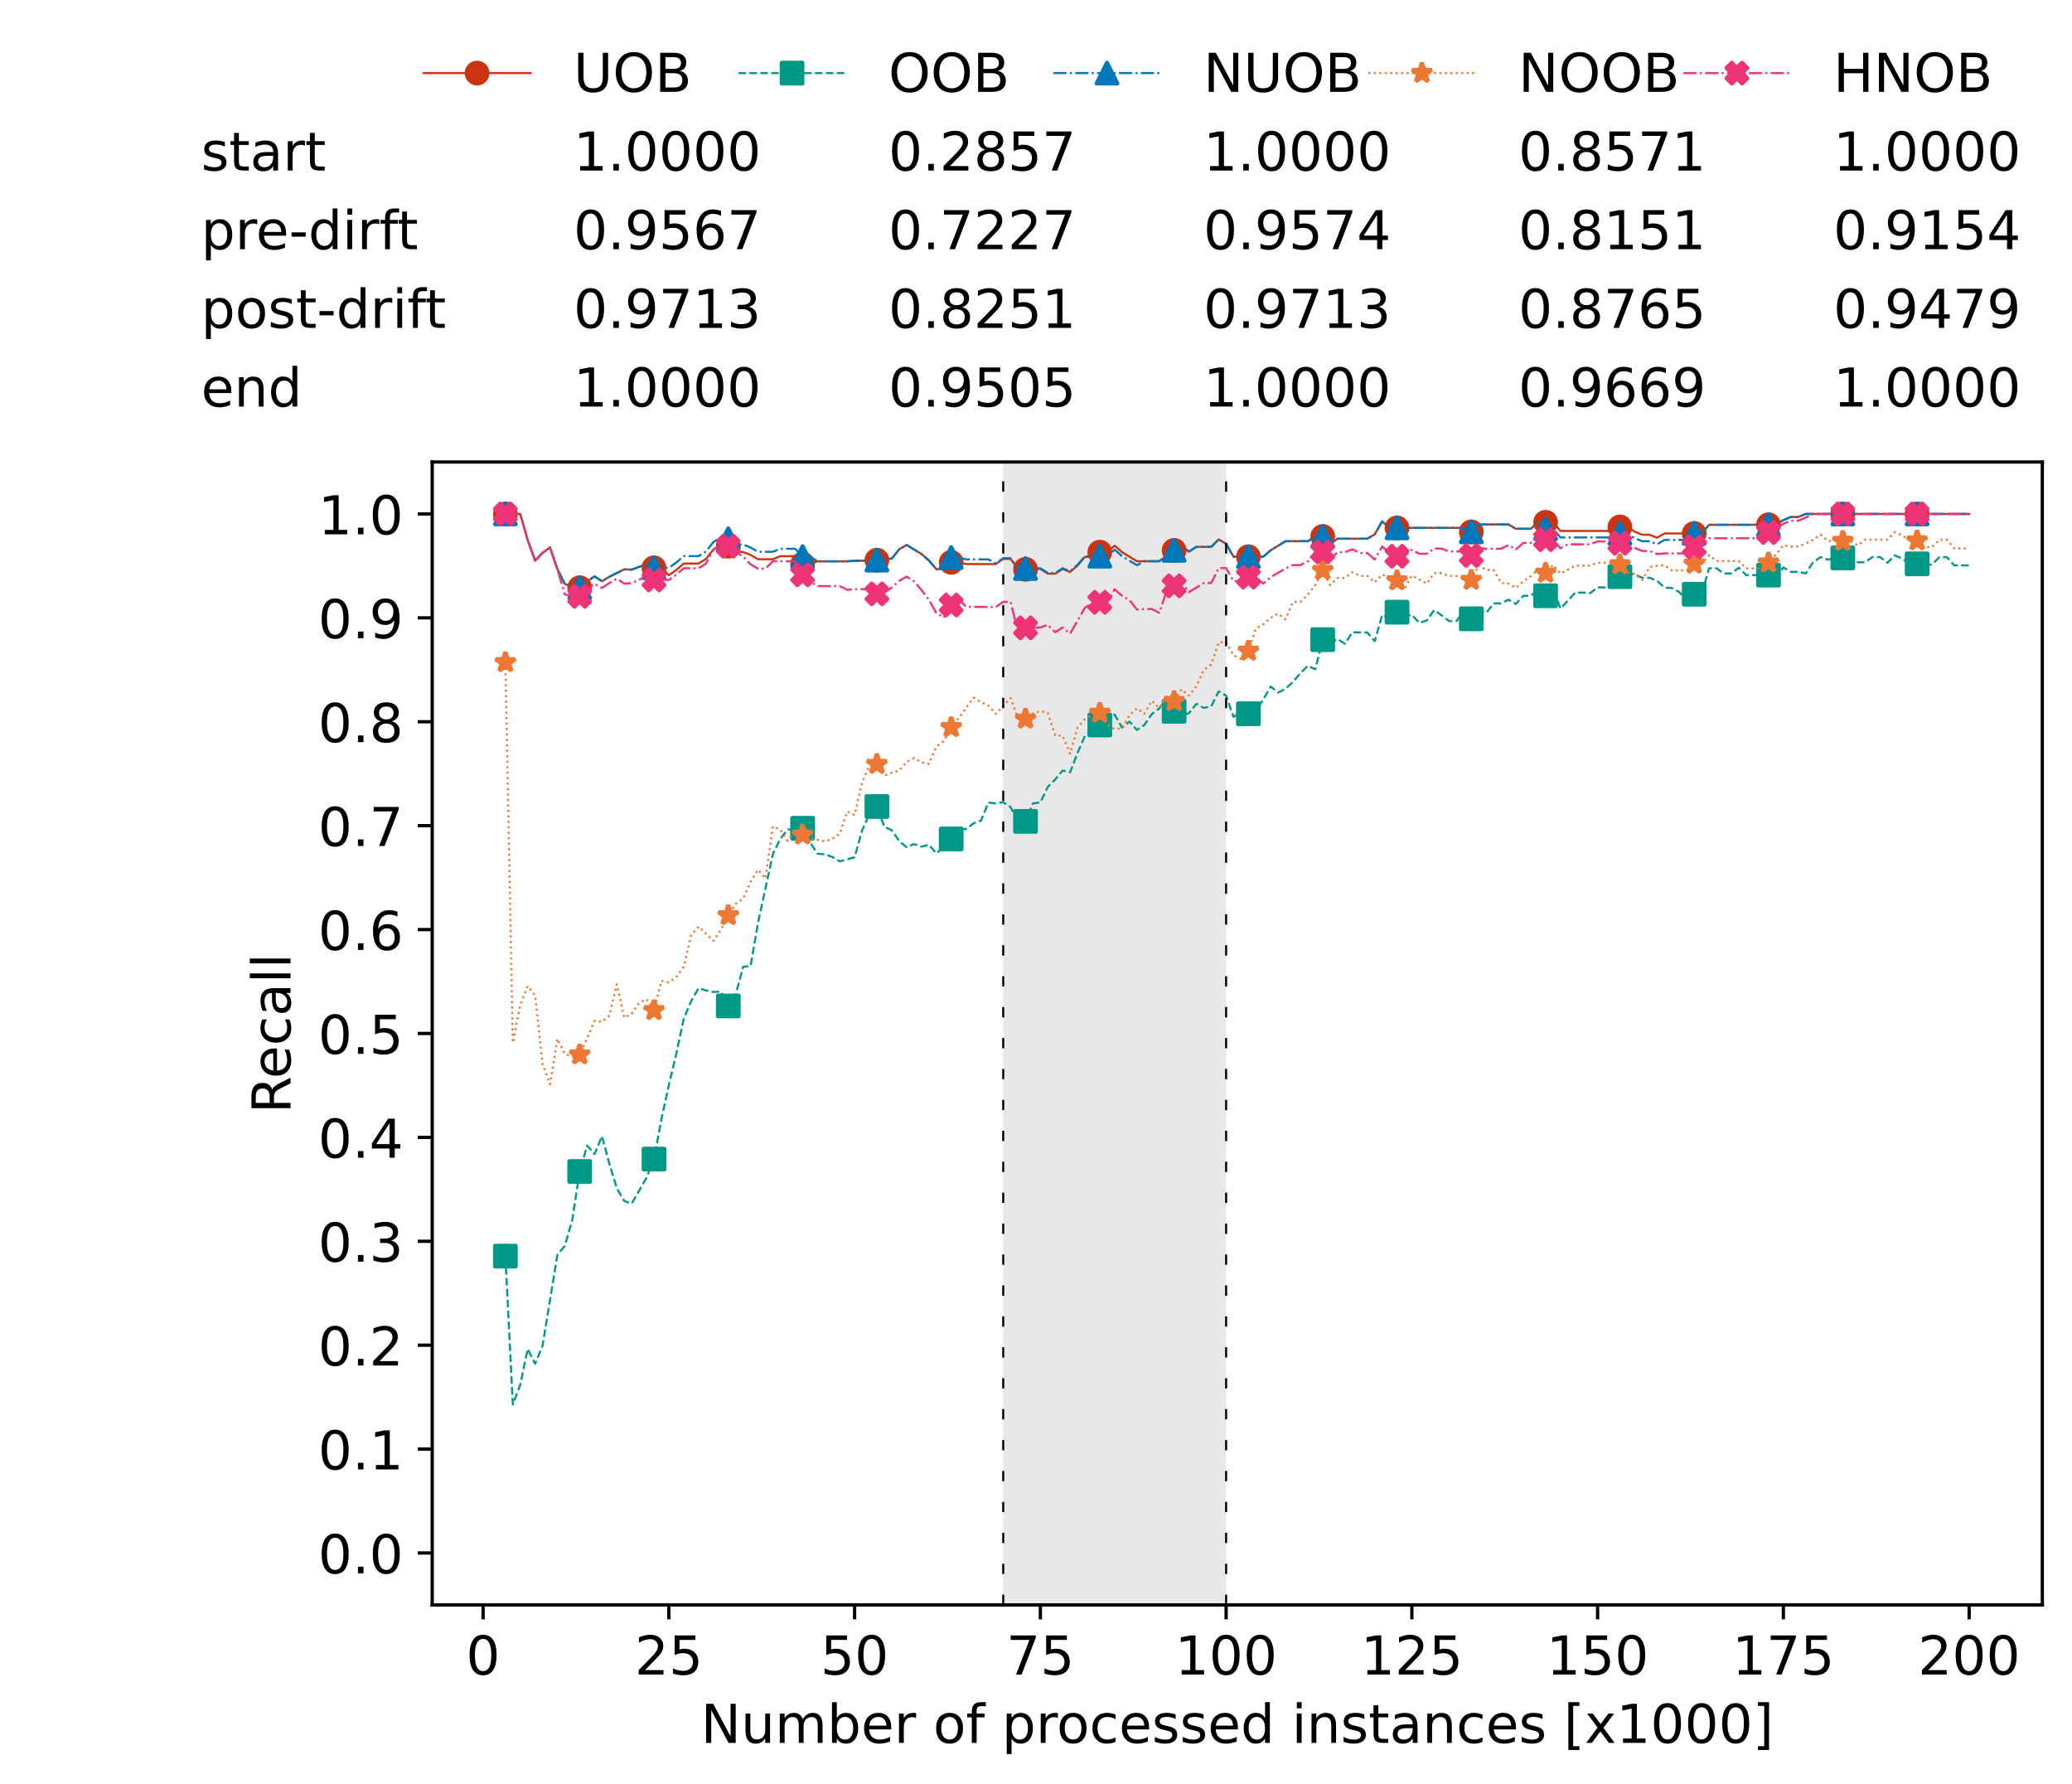 <?xml version="1.0" encoding="utf-8" standalone="no"?>
<!DOCTYPE svg PUBLIC "-//W3C//DTD SVG 1.1//EN"
  "http://www.w3.org/Graphics/SVG/1.1/DTD/svg11.dtd">
<!-- Created with matplotlib (https://matplotlib.org/) -->
<svg height="432.615pt" version="1.1" viewBox="0 0 502.65 432.615" width="502.65pt" xmlns="http://www.w3.org/2000/svg" xmlns:xlink="http://www.w3.org/1999/xlink">
 <defs>
  <style type="text/css">*{stroke-linecap:butt;stroke-linejoin:round;}</style>
 </defs>
 <g id="figure_1">
  <g id="patch_1">
   <path d="M 0 432.615 
L 502.65 432.615 
L 502.65 0 
L 0 0 
z
" style="fill:#ffffff;"/>
  </g>
  <g id="axes_1">
   <g id="patch_2">
    <path d="M 104.85 389.252 
L 495.45 389.252 
L 495.45 112.052 
L 104.85 112.052 
z
" style="fill:#ffffff;"/>
   </g>
   <g id="patch_3">
    <path clip-path="url(#pa2ec4f6513)" d="M 297.446 389.252 
L 297.446 112.052 
L 243.372 112.052 
L 243.372 389.252 
z
" style="fill:#d3d3d3;opacity:0.5;"/>
   </g>
   <g id="matplotlib.axis_1">
    <g id="xtick_1">
     <g id="line2d_1">
      <defs>
       <path d="M 0 0 
L 0 3.5 
" id="m2f32081596" style="stroke:#000000;stroke-width:0.8;"/>
      </defs>
      <g>
       <use style="stroke:#000000;stroke-width:0.8;" x="117.197" xlink:href="#m2f32081596" y="389.252"/>
      </g>
     </g>
     <g id="text_1">
      <!-- 0 -->
      <g transform="translate(113.061 406.13)scale(0.13 -0.13)">
       <defs>
        <path d="M 31.781 66.406 
Q 24.172 66.406 20.328 58.906 
Q 16.5 51.422 16.5 36.375 
Q 16.5 21.391 20.328 13.891 
Q 24.172 6.391 31.781 6.391 
Q 39.453 6.391 43.281 13.891 
Q 47.125 21.391 47.125 36.375 
Q 47.125 51.422 43.281 58.906 
Q 39.453 66.406 31.781 66.406 
z
M 31.781 74.219 
Q 44.047 74.219 50.516 64.516 
Q 56.984 54.828 56.984 36.375 
Q 56.984 17.969 50.516 8.266 
Q 44.047 -1.422 31.781 -1.422 
Q 19.531 -1.422 13.062 8.266 
Q 6.594 17.969 6.594 36.375 
Q 6.594 54.828 13.062 64.516 
Q 19.531 74.219 31.781 74.219 
z
" id="DejaVuSans-48"/>
       </defs>
       <use xlink:href="#DejaVuSans-48"/>
      </g>
     </g>
    </g>
    <g id="xtick_2">
     <g id="line2d_2">
      <g>
       <use style="stroke:#000000;stroke-width:0.8;" x="162.259" xlink:href="#m2f32081596" y="389.252"/>
      </g>
     </g>
     <g id="text_2">
      <!-- 25 -->
      <g transform="translate(153.988 406.13)scale(0.13 -0.13)">
       <defs>
        <path d="M 19.188 8.297 
L 53.609 8.297 
L 53.609 0 
L 7.328 0 
L 7.328 8.297 
Q 12.938 14.109 22.625 23.891 
Q 32.328 33.688 34.812 36.531 
Q 39.547 41.844 41.422 45.531 
Q 43.312 49.219 43.312 52.781 
Q 43.312 58.594 39.234 62.25 
Q 35.156 65.922 28.609 65.922 
Q 23.969 65.922 18.812 64.312 
Q 13.672 62.703 7.812 59.422 
L 7.812 69.391 
Q 13.766 71.781 18.938 73 
Q 24.125 74.219 28.422 74.219 
Q 39.75 74.219 46.484 68.547 
Q 53.219 62.891 53.219 53.422 
Q 53.219 48.922 51.531 44.891 
Q 49.859 40.875 45.406 35.406 
Q 44.188 33.984 37.641 27.219 
Q 31.109 20.453 19.188 8.297 
z
" id="DejaVuSans-50"/>
        <path d="M 10.797 72.906 
L 49.516 72.906 
L 49.516 64.594 
L 19.828 64.594 
L 19.828 46.734 
Q 21.969 47.469 24.109 47.828 
Q 26.266 48.188 28.422 48.188 
Q 40.625 48.188 47.75 41.5 
Q 54.891 34.812 54.891 23.391 
Q 54.891 11.625 47.562 5.094 
Q 40.234 -1.422 26.906 -1.422 
Q 22.312 -1.422 17.547 -0.641 
Q 12.797 0.141 7.719 1.703 
L 7.719 11.625 
Q 12.109 9.234 16.797 8.062 
Q 21.484 6.891 26.703 6.891 
Q 35.156 6.891 40.078 11.328 
Q 45.016 15.766 45.016 23.391 
Q 45.016 31 40.078 35.438 
Q 35.156 39.891 26.703 39.891 
Q 22.75 39.891 18.812 39.016 
Q 14.891 38.141 10.797 36.281 
z
" id="DejaVuSans-53"/>
       </defs>
       <use xlink:href="#DejaVuSans-50"/>
       <use x="63.623" xlink:href="#DejaVuSans-53"/>
      </g>
     </g>
    </g>
    <g id="xtick_3">
     <g id="line2d_3">
      <g>
       <use style="stroke:#000000;stroke-width:0.8;" x="207.322" xlink:href="#m2f32081596" y="389.252"/>
      </g>
     </g>
     <g id="text_3">
      <!-- 50 -->
      <g transform="translate(199.05 406.13)scale(0.13 -0.13)">
       <use xlink:href="#DejaVuSans-53"/>
       <use x="63.623" xlink:href="#DejaVuSans-48"/>
      </g>
     </g>
    </g>
    <g id="xtick_4">
     <g id="line2d_4">
      <g>
       <use style="stroke:#000000;stroke-width:0.8;" x="252.384" xlink:href="#m2f32081596" y="389.252"/>
      </g>
     </g>
     <g id="text_4">
      <!-- 75 -->
      <g transform="translate(244.113 406.13)scale(0.13 -0.13)">
       <defs>
        <path d="M 8.203 72.906 
L 55.078 72.906 
L 55.078 68.703 
L 28.609 0 
L 18.312 0 
L 43.219 64.594 
L 8.203 64.594 
z
" id="DejaVuSans-55"/>
       </defs>
       <use xlink:href="#DejaVuSans-55"/>
       <use x="63.623" xlink:href="#DejaVuSans-53"/>
      </g>
     </g>
    </g>
    <g id="xtick_5">
     <g id="line2d_5">
      <g>
       <use style="stroke:#000000;stroke-width:0.8;" x="297.446" xlink:href="#m2f32081596" y="389.252"/>
      </g>
     </g>
     <g id="text_5">
      <!-- 100 -->
      <g transform="translate(285.039 406.13)scale(0.13 -0.13)">
       <defs>
        <path d="M 12.406 8.297 
L 28.516 8.297 
L 28.516 63.922 
L 10.984 60.406 
L 10.984 69.391 
L 28.422 72.906 
L 38.281 72.906 
L 38.281 8.297 
L 54.391 8.297 
L 54.391 0 
L 12.406 0 
z
" id="DejaVuSans-49"/>
       </defs>
       <use xlink:href="#DejaVuSans-49"/>
       <use x="63.623" xlink:href="#DejaVuSans-48"/>
       <use x="127.246" xlink:href="#DejaVuSans-48"/>
      </g>
     </g>
    </g>
    <g id="xtick_6">
     <g id="line2d_6">
      <g>
       <use style="stroke:#000000;stroke-width:0.8;" x="342.509" xlink:href="#m2f32081596" y="389.252"/>
      </g>
     </g>
     <g id="text_6">
      <!-- 125 -->
      <g transform="translate(330.102 406.13)scale(0.13 -0.13)">
       <use xlink:href="#DejaVuSans-49"/>
       <use x="63.623" xlink:href="#DejaVuSans-50"/>
       <use x="127.246" xlink:href="#DejaVuSans-53"/>
      </g>
     </g>
    </g>
    <g id="xtick_7">
     <g id="line2d_7">
      <g>
       <use style="stroke:#000000;stroke-width:0.8;" x="387.571" xlink:href="#m2f32081596" y="389.252"/>
      </g>
     </g>
     <g id="text_7">
      <!-- 150 -->
      <g transform="translate(375.164 406.13)scale(0.13 -0.13)">
       <use xlink:href="#DejaVuSans-49"/>
       <use x="63.623" xlink:href="#DejaVuSans-53"/>
       <use x="127.246" xlink:href="#DejaVuSans-48"/>
      </g>
     </g>
    </g>
    <g id="xtick_8">
     <g id="line2d_8">
      <g>
       <use style="stroke:#000000;stroke-width:0.8;" x="432.633" xlink:href="#m2f32081596" y="389.252"/>
      </g>
     </g>
     <g id="text_8">
      <!-- 175 -->
      <g transform="translate(420.226 406.13)scale(0.13 -0.13)">
       <use xlink:href="#DejaVuSans-49"/>
       <use x="63.623" xlink:href="#DejaVuSans-55"/>
       <use x="127.246" xlink:href="#DejaVuSans-53"/>
      </g>
     </g>
    </g>
    <g id="xtick_9">
     <g id="line2d_9">
      <g>
       <use style="stroke:#000000;stroke-width:0.8;" x="477.695" xlink:href="#m2f32081596" y="389.252"/>
      </g>
     </g>
     <g id="text_9">
      <!-- 200 -->
      <g transform="translate(465.289 406.13)scale(0.13 -0.13)">
       <use xlink:href="#DejaVuSans-50"/>
       <use x="63.623" xlink:href="#DejaVuSans-48"/>
       <use x="127.246" xlink:href="#DejaVuSans-48"/>
      </g>
     </g>
    </g>
    <g id="text_10">
     <!-- Number of processed instances [x1000] -->
     <g transform="translate(170.025 422.711)scale(0.13 -0.13)">
      <defs>
       <path d="M 9.812 72.906 
L 23.094 72.906 
L 55.422 11.922 
L 55.422 72.906 
L 64.984 72.906 
L 64.984 0 
L 51.703 0 
L 19.391 60.984 
L 19.391 0 
L 9.812 0 
z
" id="DejaVuSans-78"/>
       <path d="M 8.5 21.578 
L 8.5 54.688 
L 17.484 54.688 
L 17.484 21.922 
Q 17.484 14.156 20.5 10.266 
Q 23.531 6.391 29.594 6.391 
Q 36.859 6.391 41.078 11.031 
Q 45.312 15.672 45.312 23.688 
L 45.312 54.688 
L 54.297 54.688 
L 54.297 0 
L 45.312 0 
L 45.312 8.406 
Q 42.047 3.422 37.719 1 
Q 33.406 -1.422 27.688 -1.422 
Q 18.266 -1.422 13.375 4.438 
Q 8.5 10.297 8.5 21.578 
z
M 31.109 56 
z
" id="DejaVuSans-117"/>
       <path d="M 52 44.188 
Q 55.375 50.25 60.062 53.125 
Q 64.75 56 71.094 56 
Q 79.641 56 84.281 50.016 
Q 88.922 44.047 88.922 33.016 
L 88.922 0 
L 79.891 0 
L 79.891 32.719 
Q 79.891 40.578 77.094 44.375 
Q 74.312 48.188 68.609 48.188 
Q 61.625 48.188 57.562 43.547 
Q 53.516 38.922 53.516 30.906 
L 53.516 0 
L 44.484 0 
L 44.484 32.719 
Q 44.484 40.625 41.703 44.406 
Q 38.922 48.188 33.109 48.188 
Q 26.219 48.188 22.156 43.531 
Q 18.109 38.875 18.109 30.906 
L 18.109 0 
L 9.078 0 
L 9.078 54.688 
L 18.109 54.688 
L 18.109 46.188 
Q 21.188 51.219 25.484 53.609 
Q 29.781 56 35.688 56 
Q 41.656 56 45.828 52.969 
Q 50 49.953 52 44.188 
z
" id="DejaVuSans-109"/>
       <path d="M 48.688 27.297 
Q 48.688 37.203 44.609 42.844 
Q 40.531 48.484 33.406 48.484 
Q 26.266 48.484 22.188 42.844 
Q 18.109 37.203 18.109 27.297 
Q 18.109 17.391 22.188 11.75 
Q 26.266 6.109 33.406 6.109 
Q 40.531 6.109 44.609 11.75 
Q 48.688 17.391 48.688 27.297 
z
M 18.109 46.391 
Q 20.953 51.266 25.266 53.625 
Q 29.594 56 35.594 56 
Q 45.562 56 51.781 48.094 
Q 58.016 40.188 58.016 27.297 
Q 58.016 14.406 51.781 6.484 
Q 45.562 -1.422 35.594 -1.422 
Q 29.594 -1.422 25.266 0.953 
Q 20.953 3.328 18.109 8.203 
L 18.109 0 
L 9.078 0 
L 9.078 75.984 
L 18.109 75.984 
z
" id="DejaVuSans-98"/>
       <path d="M 56.203 29.594 
L 56.203 25.203 
L 14.891 25.203 
Q 15.484 15.922 20.484 11.062 
Q 25.484 6.203 34.422 6.203 
Q 39.594 6.203 44.453 7.469 
Q 49.312 8.734 54.109 11.281 
L 54.109 2.781 
Q 49.266 0.734 44.188 -0.344 
Q 39.109 -1.422 33.891 -1.422 
Q 20.797 -1.422 13.156 6.188 
Q 5.516 13.812 5.516 26.812 
Q 5.516 40.234 12.766 48.109 
Q 20.016 56 32.328 56 
Q 43.359 56 49.781 48.891 
Q 56.203 41.797 56.203 29.594 
z
M 47.219 32.234 
Q 47.125 39.594 43.094 43.984 
Q 39.062 48.391 32.422 48.391 
Q 24.906 48.391 20.391 44.141 
Q 15.875 39.891 15.188 32.172 
z
" id="DejaVuSans-101"/>
       <path d="M 41.109 46.297 
Q 39.594 47.172 37.812 47.578 
Q 36.031 48 33.891 48 
Q 26.266 48 22.188 43.047 
Q 18.109 38.094 18.109 28.812 
L 18.109 0 
L 9.078 0 
L 9.078 54.688 
L 18.109 54.688 
L 18.109 46.188 
Q 20.953 51.172 25.484 53.578 
Q 30.031 56 36.531 56 
Q 37.453 56 38.578 55.875 
Q 39.703 55.766 41.062 55.516 
z
" id="DejaVuSans-114"/>
       <path id="DejaVuSans-32"/>
       <path d="M 30.609 48.391 
Q 23.391 48.391 19.188 42.75 
Q 14.984 37.109 14.984 27.297 
Q 14.984 17.484 19.156 11.844 
Q 23.344 6.203 30.609 6.203 
Q 37.797 6.203 41.984 11.859 
Q 46.188 17.531 46.188 27.297 
Q 46.188 37.016 41.984 42.703 
Q 37.797 48.391 30.609 48.391 
z
M 30.609 56 
Q 42.328 56 49.016 48.375 
Q 55.719 40.766 55.719 27.297 
Q 55.719 13.875 49.016 6.219 
Q 42.328 -1.422 30.609 -1.422 
Q 18.844 -1.422 12.172 6.219 
Q 5.516 13.875 5.516 27.297 
Q 5.516 40.766 12.172 48.375 
Q 18.844 56 30.609 56 
z
" id="DejaVuSans-111"/>
       <path d="M 37.109 75.984 
L 37.109 68.5 
L 28.516 68.5 
Q 23.688 68.5 21.797 66.547 
Q 19.922 64.594 19.922 59.516 
L 19.922 54.688 
L 34.719 54.688 
L 34.719 47.703 
L 19.922 47.703 
L 19.922 0 
L 10.891 0 
L 10.891 47.703 
L 2.297 47.703 
L 2.297 54.688 
L 10.891 54.688 
L 10.891 58.5 
Q 10.891 67.625 15.141 71.797 
Q 19.391 75.984 28.609 75.984 
z
" id="DejaVuSans-102"/>
       <path d="M 18.109 8.203 
L 18.109 -20.797 
L 9.078 -20.797 
L 9.078 54.688 
L 18.109 54.688 
L 18.109 46.391 
Q 20.953 51.266 25.266 53.625 
Q 29.594 56 35.594 56 
Q 45.562 56 51.781 48.094 
Q 58.016 40.188 58.016 27.297 
Q 58.016 14.406 51.781 6.484 
Q 45.562 -1.422 35.594 -1.422 
Q 29.594 -1.422 25.266 0.953 
Q 20.953 3.328 18.109 8.203 
z
M 48.688 27.297 
Q 48.688 37.203 44.609 42.844 
Q 40.531 48.484 33.406 48.484 
Q 26.266 48.484 22.188 42.844 
Q 18.109 37.203 18.109 27.297 
Q 18.109 17.391 22.188 11.75 
Q 26.266 6.109 33.406 6.109 
Q 40.531 6.109 44.609 11.75 
Q 48.688 17.391 48.688 27.297 
z
" id="DejaVuSans-112"/>
       <path d="M 48.781 52.594 
L 48.781 44.188 
Q 44.969 46.297 41.141 47.344 
Q 37.312 48.391 33.406 48.391 
Q 24.656 48.391 19.812 42.844 
Q 14.984 37.312 14.984 27.297 
Q 14.984 17.281 19.812 11.734 
Q 24.656 6.203 33.406 6.203 
Q 37.312 6.203 41.141 7.25 
Q 44.969 8.297 48.781 10.406 
L 48.781 2.094 
Q 45.016 0.344 40.984 -0.531 
Q 36.969 -1.422 32.422 -1.422 
Q 20.062 -1.422 12.781 6.344 
Q 5.516 14.109 5.516 27.297 
Q 5.516 40.672 12.859 48.328 
Q 20.219 56 33.016 56 
Q 37.156 56 41.109 55.141 
Q 45.062 54.297 48.781 52.594 
z
" id="DejaVuSans-99"/>
       <path d="M 44.281 53.078 
L 44.281 44.578 
Q 40.484 46.531 36.375 47.5 
Q 32.281 48.484 27.875 48.484 
Q 21.188 48.484 17.844 46.438 
Q 14.5 44.391 14.5 40.281 
Q 14.5 37.156 16.891 35.375 
Q 19.281 33.594 26.516 31.984 
L 29.594 31.297 
Q 39.156 29.25 43.188 25.516 
Q 47.219 21.781 47.219 15.094 
Q 47.219 7.469 41.188 3.016 
Q 35.156 -1.422 24.609 -1.422 
Q 20.219 -1.422 15.453 -0.562 
Q 10.688 0.297 5.422 2 
L 5.422 11.281 
Q 10.406 8.688 15.234 7.391 
Q 20.062 6.109 24.812 6.109 
Q 31.156 6.109 34.562 8.281 
Q 37.984 10.453 37.984 14.406 
Q 37.984 18.062 35.516 20.016 
Q 33.062 21.969 24.703 23.781 
L 21.578 24.516 
Q 13.234 26.266 9.516 29.906 
Q 5.812 33.547 5.812 39.891 
Q 5.812 47.609 11.281 51.797 
Q 16.75 56 26.812 56 
Q 31.781 56 36.172 55.266 
Q 40.578 54.547 44.281 53.078 
z
" id="DejaVuSans-115"/>
       <path d="M 45.406 46.391 
L 45.406 75.984 
L 54.391 75.984 
L 54.391 0 
L 45.406 0 
L 45.406 8.203 
Q 42.578 3.328 38.25 0.953 
Q 33.938 -1.422 27.875 -1.422 
Q 17.969 -1.422 11.734 6.484 
Q 5.516 14.406 5.516 27.297 
Q 5.516 40.188 11.734 48.094 
Q 17.969 56 27.875 56 
Q 33.938 56 38.25 53.625 
Q 42.578 51.266 45.406 46.391 
z
M 14.797 27.297 
Q 14.797 17.391 18.875 11.75 
Q 22.953 6.109 30.078 6.109 
Q 37.203 6.109 41.297 11.75 
Q 45.406 17.391 45.406 27.297 
Q 45.406 37.203 41.297 42.844 
Q 37.203 48.484 30.078 48.484 
Q 22.953 48.484 18.875 42.844 
Q 14.797 37.203 14.797 27.297 
z
" id="DejaVuSans-100"/>
       <path d="M 9.422 54.688 
L 18.406 54.688 
L 18.406 0 
L 9.422 0 
z
M 9.422 75.984 
L 18.406 75.984 
L 18.406 64.594 
L 9.422 64.594 
z
" id="DejaVuSans-105"/>
       <path d="M 54.891 33.016 
L 54.891 0 
L 45.906 0 
L 45.906 32.719 
Q 45.906 40.484 42.875 44.328 
Q 39.844 48.188 33.797 48.188 
Q 26.516 48.188 22.312 43.547 
Q 18.109 38.922 18.109 30.906 
L 18.109 0 
L 9.078 0 
L 9.078 54.688 
L 18.109 54.688 
L 18.109 46.188 
Q 21.344 51.125 25.703 53.562 
Q 30.078 56 35.797 56 
Q 45.219 56 50.047 50.172 
Q 54.891 44.344 54.891 33.016 
z
" id="DejaVuSans-110"/>
       <path d="M 18.312 70.219 
L 18.312 54.688 
L 36.812 54.688 
L 36.812 47.703 
L 18.312 47.703 
L 18.312 18.016 
Q 18.312 11.328 20.141 9.422 
Q 21.969 7.516 27.594 7.516 
L 36.812 7.516 
L 36.812 0 
L 27.594 0 
Q 17.188 0 13.234 3.875 
Q 9.281 7.766 9.281 18.016 
L 9.281 47.703 
L 2.688 47.703 
L 2.688 54.688 
L 9.281 54.688 
L 9.281 70.219 
z
" id="DejaVuSans-116"/>
       <path d="M 34.281 27.484 
Q 23.391 27.484 19.188 25 
Q 14.984 22.516 14.984 16.5 
Q 14.984 11.719 18.141 8.906 
Q 21.297 6.109 26.703 6.109 
Q 34.188 6.109 38.703 11.406 
Q 43.219 16.703 43.219 25.484 
L 43.219 27.484 
z
M 52.203 31.203 
L 52.203 0 
L 43.219 0 
L 43.219 8.297 
Q 40.141 3.328 35.547 0.953 
Q 30.953 -1.422 24.312 -1.422 
Q 15.922 -1.422 10.953 3.297 
Q 6 8.016 6 15.922 
Q 6 25.141 12.172 29.828 
Q 18.359 34.516 30.609 34.516 
L 43.219 34.516 
L 43.219 35.406 
Q 43.219 41.609 39.141 45 
Q 35.062 48.391 27.688 48.391 
Q 23 48.391 18.547 47.266 
Q 14.109 46.141 10.016 43.891 
L 10.016 52.203 
Q 14.938 54.109 19.578 55.047 
Q 24.219 56 28.609 56 
Q 40.484 56 46.344 49.844 
Q 52.203 43.703 52.203 31.203 
z
" id="DejaVuSans-97"/>
       <path d="M 8.594 75.984 
L 29.297 75.984 
L 29.297 69 
L 17.578 69 
L 17.578 -6.203 
L 29.297 -6.203 
L 29.297 -13.188 
L 8.594 -13.188 
z
" id="DejaVuSans-91"/>
       <path d="M 54.891 54.688 
L 35.109 28.078 
L 55.906 0 
L 45.312 0 
L 29.391 21.484 
L 13.484 0 
L 2.875 0 
L 24.125 28.609 
L 4.688 54.688 
L 15.281 54.688 
L 29.781 35.203 
L 44.281 54.688 
z
" id="DejaVuSans-120"/>
       <path d="M 30.422 75.984 
L 30.422 -13.188 
L 9.719 -13.188 
L 9.719 -6.203 
L 21.391 -6.203 
L 21.391 69 
L 9.719 69 
L 9.719 75.984 
z
" id="DejaVuSans-93"/>
      </defs>
      <use xlink:href="#DejaVuSans-78"/>
      <use x="74.805" xlink:href="#DejaVuSans-117"/>
      <use x="138.184" xlink:href="#DejaVuSans-109"/>
      <use x="235.596" xlink:href="#DejaVuSans-98"/>
      <use x="299.072" xlink:href="#DejaVuSans-101"/>
      <use x="360.596" xlink:href="#DejaVuSans-114"/>
      <use x="401.709" xlink:href="#DejaVuSans-32"/>
      <use x="433.496" xlink:href="#DejaVuSans-111"/>
      <use x="494.678" xlink:href="#DejaVuSans-102"/>
      <use x="529.883" xlink:href="#DejaVuSans-32"/>
      <use x="561.67" xlink:href="#DejaVuSans-112"/>
      <use x="625.146" xlink:href="#DejaVuSans-114"/>
      <use x="664.01" xlink:href="#DejaVuSans-111"/>
      <use x="725.191" xlink:href="#DejaVuSans-99"/>
      <use x="780.172" xlink:href="#DejaVuSans-101"/>
      <use x="841.695" xlink:href="#DejaVuSans-115"/>
      <use x="893.795" xlink:href="#DejaVuSans-115"/>
      <use x="945.895" xlink:href="#DejaVuSans-101"/>
      <use x="1007.418" xlink:href="#DejaVuSans-100"/>
      <use x="1070.895" xlink:href="#DejaVuSans-32"/>
      <use x="1102.682" xlink:href="#DejaVuSans-105"/>
      <use x="1130.465" xlink:href="#DejaVuSans-110"/>
      <use x="1193.844" xlink:href="#DejaVuSans-115"/>
      <use x="1245.943" xlink:href="#DejaVuSans-116"/>
      <use x="1285.152" xlink:href="#DejaVuSans-97"/>
      <use x="1346.432" xlink:href="#DejaVuSans-110"/>
      <use x="1409.811" xlink:href="#DejaVuSans-99"/>
      <use x="1464.791" xlink:href="#DejaVuSans-101"/>
      <use x="1526.314" xlink:href="#DejaVuSans-115"/>
      <use x="1578.414" xlink:href="#DejaVuSans-32"/>
      <use x="1610.201" xlink:href="#DejaVuSans-91"/>
      <use x="1649.215" xlink:href="#DejaVuSans-120"/>
      <use x="1708.395" xlink:href="#DejaVuSans-49"/>
      <use x="1772.018" xlink:href="#DejaVuSans-48"/>
      <use x="1835.641" xlink:href="#DejaVuSans-48"/>
      <use x="1899.264" xlink:href="#DejaVuSans-48"/>
      <use x="1962.887" xlink:href="#DejaVuSans-93"/>
     </g>
    </g>
   </g>
   <g id="matplotlib.axis_2">
    <g id="ytick_1">
     <g id="line2d_10">
      <defs>
       <path d="M 0 0 
L -3.5 0 
" id="m4ab2e75072" style="stroke:#000000;stroke-width:0.8;"/>
      </defs>
      <g>
       <use style="stroke:#000000;stroke-width:0.8;" x="104.85" xlink:href="#m4ab2e75072" y="376.652"/>
      </g>
     </g>
     <g id="text_11">
      <!-- 0.0 -->
      <g transform="translate(77.176 381.591)scale(0.13 -0.13)">
       <defs>
        <path d="M 10.688 12.406 
L 21 12.406 
L 21 0 
L 10.688 0 
z
" id="DejaVuSans-46"/>
       </defs>
       <use xlink:href="#DejaVuSans-48"/>
       <use x="63.623" xlink:href="#DejaVuSans-46"/>
       <use x="95.41" xlink:href="#DejaVuSans-48"/>
      </g>
     </g>
    </g>
    <g id="ytick_2">
     <g id="line2d_11">
      <g>
       <use style="stroke:#000000;stroke-width:0.8;" x="104.85" xlink:href="#m4ab2e75072" y="351.452"/>
      </g>
     </g>
     <g id="text_12">
      <!-- 0.1 -->
      <g transform="translate(77.176 356.391)scale(0.13 -0.13)">
       <use xlink:href="#DejaVuSans-48"/>
       <use x="63.623" xlink:href="#DejaVuSans-46"/>
       <use x="95.41" xlink:href="#DejaVuSans-49"/>
      </g>
     </g>
    </g>
    <g id="ytick_3">
     <g id="line2d_12">
      <g>
       <use style="stroke:#000000;stroke-width:0.8;" x="104.85" xlink:href="#m4ab2e75072" y="326.252"/>
      </g>
     </g>
     <g id="text_13">
      <!-- 0.2 -->
      <g transform="translate(77.176 331.191)scale(0.13 -0.13)">
       <use xlink:href="#DejaVuSans-48"/>
       <use x="63.623" xlink:href="#DejaVuSans-46"/>
       <use x="95.41" xlink:href="#DejaVuSans-50"/>
      </g>
     </g>
    </g>
    <g id="ytick_4">
     <g id="line2d_13">
      <g>
       <use style="stroke:#000000;stroke-width:0.8;" x="104.85" xlink:href="#m4ab2e75072" y="301.052"/>
      </g>
     </g>
     <g id="text_14">
      <!-- 0.3 -->
      <g transform="translate(77.176 305.991)scale(0.13 -0.13)">
       <defs>
        <path d="M 40.578 39.312 
Q 47.656 37.797 51.625 33 
Q 55.609 28.219 55.609 21.188 
Q 55.609 10.406 48.188 4.484 
Q 40.766 -1.422 27.094 -1.422 
Q 22.516 -1.422 17.656 -0.516 
Q 12.797 0.391 7.625 2.203 
L 7.625 11.719 
Q 11.719 9.328 16.594 8.109 
Q 21.484 6.891 26.812 6.891 
Q 36.078 6.891 40.938 10.547 
Q 45.797 14.203 45.797 21.188 
Q 45.797 27.641 41.281 31.266 
Q 36.766 34.906 28.719 34.906 
L 20.219 34.906 
L 20.219 43.016 
L 29.109 43.016 
Q 36.375 43.016 40.234 45.922 
Q 44.094 48.828 44.094 54.297 
Q 44.094 59.906 40.109 62.906 
Q 36.141 65.922 28.719 65.922 
Q 24.656 65.922 20.016 65.031 
Q 15.375 64.156 9.812 62.312 
L 9.812 71.094 
Q 15.438 72.656 20.344 73.438 
Q 25.25 74.219 29.594 74.219 
Q 40.828 74.219 47.359 69.109 
Q 53.906 64.016 53.906 55.328 
Q 53.906 49.266 50.438 45.094 
Q 46.969 40.922 40.578 39.312 
z
" id="DejaVuSans-51"/>
       </defs>
       <use xlink:href="#DejaVuSans-48"/>
       <use x="63.623" xlink:href="#DejaVuSans-46"/>
       <use x="95.41" xlink:href="#DejaVuSans-51"/>
      </g>
     </g>
    </g>
    <g id="ytick_5">
     <g id="line2d_14">
      <g>
       <use style="stroke:#000000;stroke-width:0.8;" x="104.85" xlink:href="#m4ab2e75072" y="275.852"/>
      </g>
     </g>
     <g id="text_15">
      <!-- 0.4 -->
      <g transform="translate(77.176 280.791)scale(0.13 -0.13)">
       <defs>
        <path d="M 37.797 64.312 
L 12.891 25.391 
L 37.797 25.391 
z
M 35.203 72.906 
L 47.609 72.906 
L 47.609 25.391 
L 58.016 25.391 
L 58.016 17.188 
L 47.609 17.188 
L 47.609 0 
L 37.797 0 
L 37.797 17.188 
L 4.891 17.188 
L 4.891 26.703 
z
" id="DejaVuSans-52"/>
       </defs>
       <use xlink:href="#DejaVuSans-48"/>
       <use x="63.623" xlink:href="#DejaVuSans-46"/>
       <use x="95.41" xlink:href="#DejaVuSans-52"/>
      </g>
     </g>
    </g>
    <g id="ytick_6">
     <g id="line2d_15">
      <g>
       <use style="stroke:#000000;stroke-width:0.8;" x="104.85" xlink:href="#m4ab2e75072" y="250.652"/>
      </g>
     </g>
     <g id="text_16">
      <!-- 0.5 -->
      <g transform="translate(77.176 255.591)scale(0.13 -0.13)">
       <use xlink:href="#DejaVuSans-48"/>
       <use x="63.623" xlink:href="#DejaVuSans-46"/>
       <use x="95.41" xlink:href="#DejaVuSans-53"/>
      </g>
     </g>
    </g>
    <g id="ytick_7">
     <g id="line2d_16">
      <g>
       <use style="stroke:#000000;stroke-width:0.8;" x="104.85" xlink:href="#m4ab2e75072" y="225.452"/>
      </g>
     </g>
     <g id="text_17">
      <!-- 0.6 -->
      <g transform="translate(77.176 230.391)scale(0.13 -0.13)">
       <defs>
        <path d="M 33.016 40.375 
Q 26.375 40.375 22.484 35.828 
Q 18.609 31.297 18.609 23.391 
Q 18.609 15.531 22.484 10.953 
Q 26.375 6.391 33.016 6.391 
Q 39.656 6.391 43.531 10.953 
Q 47.406 15.531 47.406 23.391 
Q 47.406 31.297 43.531 35.828 
Q 39.656 40.375 33.016 40.375 
z
M 52.594 71.297 
L 52.594 62.312 
Q 48.875 64.062 45.094 64.984 
Q 41.312 65.922 37.594 65.922 
Q 27.828 65.922 22.672 59.328 
Q 17.531 52.734 16.797 39.406 
Q 19.672 43.656 24.016 45.922 
Q 28.375 48.188 33.594 48.188 
Q 44.578 48.188 50.953 41.516 
Q 57.328 34.859 57.328 23.391 
Q 57.328 12.156 50.688 5.359 
Q 44.047 -1.422 33.016 -1.422 
Q 20.359 -1.422 13.672 8.266 
Q 6.984 17.969 6.984 36.375 
Q 6.984 53.656 15.188 63.938 
Q 23.391 74.219 37.203 74.219 
Q 40.922 74.219 44.703 73.484 
Q 48.484 72.75 52.594 71.297 
z
" id="DejaVuSans-54"/>
       </defs>
       <use xlink:href="#DejaVuSans-48"/>
       <use x="63.623" xlink:href="#DejaVuSans-46"/>
       <use x="95.41" xlink:href="#DejaVuSans-54"/>
      </g>
     </g>
    </g>
    <g id="ytick_8">
     <g id="line2d_17">
      <g>
       <use style="stroke:#000000;stroke-width:0.8;" x="104.85" xlink:href="#m4ab2e75072" y="200.252"/>
      </g>
     </g>
     <g id="text_18">
      <!-- 0.7 -->
      <g transform="translate(77.176 205.191)scale(0.13 -0.13)">
       <use xlink:href="#DejaVuSans-48"/>
       <use x="63.623" xlink:href="#DejaVuSans-46"/>
       <use x="95.41" xlink:href="#DejaVuSans-55"/>
      </g>
     </g>
    </g>
    <g id="ytick_9">
     <g id="line2d_18">
      <g>
       <use style="stroke:#000000;stroke-width:0.8;" x="104.85" xlink:href="#m4ab2e75072" y="175.052"/>
      </g>
     </g>
     <g id="text_19">
      <!-- 0.8 -->
      <g transform="translate(77.176 179.991)scale(0.13 -0.13)">
       <defs>
        <path d="M 31.781 34.625 
Q 24.75 34.625 20.719 30.859 
Q 16.703 27.094 16.703 20.516 
Q 16.703 13.922 20.719 10.156 
Q 24.75 6.391 31.781 6.391 
Q 38.812 6.391 42.859 10.172 
Q 46.922 13.969 46.922 20.516 
Q 46.922 27.094 42.891 30.859 
Q 38.875 34.625 31.781 34.625 
z
M 21.922 38.812 
Q 15.578 40.375 12.031 44.719 
Q 8.5 49.078 8.5 55.328 
Q 8.5 64.062 14.719 69.141 
Q 20.953 74.219 31.781 74.219 
Q 42.672 74.219 48.875 69.141 
Q 55.078 64.062 55.078 55.328 
Q 55.078 49.078 51.531 44.719 
Q 48 40.375 41.703 38.812 
Q 48.828 37.156 52.797 32.312 
Q 56.781 27.484 56.781 20.516 
Q 56.781 9.906 50.312 4.234 
Q 43.844 -1.422 31.781 -1.422 
Q 19.734 -1.422 13.25 4.234 
Q 6.781 9.906 6.781 20.516 
Q 6.781 27.484 10.781 32.312 
Q 14.797 37.156 21.922 38.812 
z
M 18.312 54.391 
Q 18.312 48.734 21.844 45.562 
Q 25.391 42.391 31.781 42.391 
Q 38.141 42.391 41.719 45.562 
Q 45.312 48.734 45.312 54.391 
Q 45.312 60.062 41.719 63.234 
Q 38.141 66.406 31.781 66.406 
Q 25.391 66.406 21.844 63.234 
Q 18.312 60.062 18.312 54.391 
z
" id="DejaVuSans-56"/>
       </defs>
       <use xlink:href="#DejaVuSans-48"/>
       <use x="63.623" xlink:href="#DejaVuSans-46"/>
       <use x="95.41" xlink:href="#DejaVuSans-56"/>
      </g>
     </g>
    </g>
    <g id="ytick_10">
     <g id="line2d_19">
      <g>
       <use style="stroke:#000000;stroke-width:0.8;" x="104.85" xlink:href="#m4ab2e75072" y="149.852"/>
      </g>
     </g>
     <g id="text_20">
      <!-- 0.9 -->
      <g transform="translate(77.176 154.791)scale(0.13 -0.13)">
       <defs>
        <path d="M 10.984 1.516 
L 10.984 10.5 
Q 14.703 8.734 18.5 7.812 
Q 22.312 6.891 25.984 6.891 
Q 35.75 6.891 40.891 13.453 
Q 46.047 20.016 46.781 33.406 
Q 43.953 29.203 39.594 26.953 
Q 35.25 24.703 29.984 24.703 
Q 19.047 24.703 12.672 31.312 
Q 6.297 37.938 6.297 49.422 
Q 6.297 60.641 12.938 67.422 
Q 19.578 74.219 30.609 74.219 
Q 43.266 74.219 49.922 64.516 
Q 56.594 54.828 56.594 36.375 
Q 56.594 19.141 48.406 8.859 
Q 40.234 -1.422 26.422 -1.422 
Q 22.703 -1.422 18.891 -0.688 
Q 15.094 0.047 10.984 1.516 
z
M 30.609 32.422 
Q 37.25 32.422 41.125 36.953 
Q 45.016 41.5 45.016 49.422 
Q 45.016 57.281 41.125 61.844 
Q 37.25 66.406 30.609 66.406 
Q 23.969 66.406 20.094 61.844 
Q 16.219 57.281 16.219 49.422 
Q 16.219 41.5 20.094 36.953 
Q 23.969 32.422 30.609 32.422 
z
" id="DejaVuSans-57"/>
       </defs>
       <use xlink:href="#DejaVuSans-48"/>
       <use x="63.623" xlink:href="#DejaVuSans-46"/>
       <use x="95.41" xlink:href="#DejaVuSans-57"/>
      </g>
     </g>
    </g>
    <g id="ytick_11">
     <g id="line2d_20">
      <g>
       <use style="stroke:#000000;stroke-width:0.8;" x="104.85" xlink:href="#m4ab2e75072" y="124.652"/>
      </g>
     </g>
     <g id="text_21">
      <!-- 1.0 -->
      <g transform="translate(77.176 129.591)scale(0.13 -0.13)">
       <use xlink:href="#DejaVuSans-49"/>
       <use x="63.623" xlink:href="#DejaVuSans-46"/>
       <use x="95.41" xlink:href="#DejaVuSans-48"/>
      </g>
     </g>
    </g>
    <g id="text_22">
     <!-- Recall -->
     <g transform="translate(70.472 270.044)rotate(-90)scale(0.13 -0.13)">
      <defs>
       <path d="M 44.391 34.188 
Q 47.562 33.109 50.562 29.594 
Q 53.562 26.078 56.594 19.922 
L 66.609 0 
L 56 0 
L 46.688 18.703 
Q 43.062 26.031 39.672 28.422 
Q 36.281 30.812 30.422 30.812 
L 19.672 30.812 
L 19.672 0 
L 9.812 0 
L 9.812 72.906 
L 32.078 72.906 
Q 44.578 72.906 50.734 67.672 
Q 56.891 62.453 56.891 51.906 
Q 56.891 45.016 53.688 40.469 
Q 50.484 35.938 44.391 34.188 
z
M 19.672 64.797 
L 19.672 38.922 
L 32.078 38.922 
Q 39.203 38.922 42.844 42.219 
Q 46.484 45.516 46.484 51.906 
Q 46.484 58.297 42.844 61.547 
Q 39.203 64.797 32.078 64.797 
z
" id="DejaVuSans-82"/>
       <path d="M 9.422 75.984 
L 18.406 75.984 
L 18.406 0 
L 9.422 0 
z
" id="DejaVuSans-108"/>
      </defs>
      <use xlink:href="#DejaVuSans-82"/>
      <use x="64.982" xlink:href="#DejaVuSans-101"/>
      <use x="126.506" xlink:href="#DejaVuSans-99"/>
      <use x="181.486" xlink:href="#DejaVuSans-97"/>
      <use x="242.766" xlink:href="#DejaVuSans-108"/>
      <use x="270.549" xlink:href="#DejaVuSans-108"/>
     </g>
    </g>
   </g>
   <g id="line2d_21"/>
   <g id="line2d_22"/>
   <g id="line2d_23"/>
   <g id="line2d_24"/>
   <g id="line2d_25"/>
   <g id="line2d_26">
    <path clip-path="url(#pa2ec4f6513)" d="M 122.605 124.652 
L 126.21 124.652 
L 128.012 130.952 
L 129.815 135.992 
L 131.617 134.102 
L 133.419 132.752 
L 135.222 138.039 
L 137.024 141.643 
L 138.827 142.235 
L 140.629 142.545 
L 142.432 141.054 
L 144.234 139.792 
L 146.037 140.961 
L 147.839 139.874 
L 151.444 138.083 
L 153.247 138.16 
L 156.852 136.809 
L 158.654 137.709 
L 160.457 137.709 
L 162.259 139.509 
L 164.062 138.249 
L 165.864 136.674 
L 169.469 136.674 
L 171.272 135.554 
L 173.074 133.263 
L 174.877 132.118 
L 176.679 132.468 
L 178.482 133.868 
L 180.284 133.868 
L 182.087 134.584 
L 183.889 135.634 
L 187.494 135.634 
L 189.297 134.893 
L 192.902 134.893 
L 194.704 136.793 
L 196.507 136.793 
L 198.309 136.138 
L 205.519 136.138 
L 207.322 135.998 
L 210.927 135.998 
L 212.729 135.858 
L 214.532 135.508 
L 216.334 135.508 
L 218.137 133.217 
L 219.939 132.167 
L 223.544 134.363 
L 225.347 135.938 
L 227.149 138.038 
L 228.952 138.038 
L 230.754 136.383 
L 232.557 136.383 
L 234.359 136.813 
L 241.569 136.813 
L 243.372 135.553 
L 245.174 135.553 
L 246.976 138.073 
L 252.384 137.992 
L 254.186 139.137 
L 255.989 139.137 
L 257.791 137.992 
L 259.594 138.742 
L 261.396 137.167 
L 263.199 135.067 
L 265.001 135.067 
L 266.804 133.921 
L 268.606 133.921 
L 270.409 132.346 
L 272.211 133.921 
L 275.816 136.117 
L 281.224 136.117 
L 284.829 133.482 
L 286.631 132.513 
L 288.434 133.773 
L 290.236 132.628 
L 293.841 132.628 
L 295.644 130.828 
L 297.446 131.878 
L 299.249 135.028 
L 306.459 135.028 
L 308.261 133.453 
L 311.866 131.257 
L 317.274 131.257 
L 319.076 130.112 
L 320.879 130.112 
L 322.681 131.912 
L 324.484 130.652 
L 331.694 130.652 
L 333.496 129.602 
L 335.299 126.452 
L 337.101 128.027 
L 355.126 128.027 
L 356.928 128.996 
L 358.731 127.196 
L 365.941 127.196 
L 367.743 128.246 
L 371.348 128.246 
L 373.151 126.671 
L 376.756 126.671 
L 378.558 128.771 
L 391.176 128.771 
L 392.978 127.802 
L 394.781 127.802 
L 396.583 128.947 
L 398.386 129.688 
L 400.188 129.688 
L 401.991 130.43 
L 403.793 129.38 
L 412.806 129.38 
L 414.608 127.28 
L 430.831 127.28 
L 432.633 126.134 
L 434.436 125.393 
L 436.238 125.393 
L 438.041 124.652 
L 477.695 124.652 
L 477.695 124.652 
" style="fill:none;stroke:#cc3311;stroke-linecap:square;stroke-width:0.5;"/>
    <defs>
     <path d="M 0 2.5 
C 0.663 2.5 1.299 2.237 1.768 1.768 
C 2.237 1.299 2.5 0.663 2.5 0 
C 2.5 -0.663 2.237 -1.299 1.768 -1.768 
C 1.299 -2.237 0.663 -2.5 0 -2.5 
C -0.663 -2.5 -1.299 -2.237 -1.768 -1.768 
C -2.237 -1.299 -2.5 -0.663 -2.5 0 
C -2.5 0.663 -2.237 1.299 -1.768 1.768 
C -1.299 2.237 -0.663 2.5 0 2.5 
z
" id="m368c40632a" style="stroke:#cc3311;"/>
    </defs>
    <g clip-path="url(#pa2ec4f6513)">
     <use style="fill:#cc3311;stroke:#cc3311;" x="122.605" xlink:href="#m368c40632a" y="124.652"/>
     <use style="fill:#cc3311;stroke:#cc3311;" x="140.629" xlink:href="#m368c40632a" y="142.545"/>
     <use style="fill:#cc3311;stroke:#cc3311;" x="158.654" xlink:href="#m368c40632a" y="137.709"/>
     <use style="fill:#cc3311;stroke:#cc3311;" x="176.679" xlink:href="#m368c40632a" y="132.468"/>
     <use style="fill:#cc3311;stroke:#cc3311;" x="194.704" xlink:href="#m368c40632a" y="136.793"/>
     <use style="fill:#cc3311;stroke:#cc3311;" x="212.729" xlink:href="#m368c40632a" y="135.858"/>
     <use style="fill:#cc3311;stroke:#cc3311;" x="230.754" xlink:href="#m368c40632a" y="136.383"/>
     <use style="fill:#cc3311;stroke:#cc3311;" x="248.779" xlink:href="#m368c40632a" y="138.073"/>
     <use style="fill:#cc3311;stroke:#cc3311;" x="266.804" xlink:href="#m368c40632a" y="133.921"/>
     <use style="fill:#cc3311;stroke:#cc3311;" x="284.829" xlink:href="#m368c40632a" y="133.482"/>
     <use style="fill:#cc3311;stroke:#cc3311;" x="302.854" xlink:href="#m368c40632a" y="135.028"/>
     <use style="fill:#cc3311;stroke:#cc3311;" x="320.879" xlink:href="#m368c40632a" y="130.112"/>
     <use style="fill:#cc3311;stroke:#cc3311;" x="338.904" xlink:href="#m368c40632a" y="128.027"/>
     <use style="fill:#cc3311;stroke:#cc3311;" x="356.928" xlink:href="#m368c40632a" y="128.996"/>
     <use style="fill:#cc3311;stroke:#cc3311;" x="374.953" xlink:href="#m368c40632a" y="126.671"/>
     <use style="fill:#cc3311;stroke:#cc3311;" x="392.978" xlink:href="#m368c40632a" y="127.802"/>
     <use style="fill:#cc3311;stroke:#cc3311;" x="411.003" xlink:href="#m368c40632a" y="129.38"/>
     <use style="fill:#cc3311;stroke:#cc3311;" x="429.028" xlink:href="#m368c40632a" y="127.28"/>
     <use style="fill:#cc3311;stroke:#cc3311;" x="447.053" xlink:href="#m368c40632a" y="124.652"/>
     <use style="fill:#cc3311;stroke:#cc3311;" x="465.078" xlink:href="#m368c40632a" y="124.652"/>
    </g>
   </g>
   <g id="line2d_27"/>
   <g id="line2d_28"/>
   <g id="line2d_29"/>
   <g id="line2d_30"/>
   <g id="line2d_31">
    <path clip-path="url(#pa2ec4f6513)" d="M 122.605 304.652 
L 124.407 340.652 
L 126.21 335.852 
L 128.012 327.152 
L 129.815 330.752 
L 131.617 326.402 
L 135.222 304.314 
L 137.024 302.17 
L 138.827 295.873 
L 140.629 284.125 
L 142.432 277.836 
L 144.234 279.899 
L 146.037 275.56 
L 147.839 282.299 
L 149.642 288.196 
L 151.444 291.282 
L 153.247 291.907 
L 156.852 285.621 
L 158.654 281.121 
L 160.457 271.429 
L 162.259 263.149 
L 164.062 255.589 
L 165.864 247.084 
L 167.667 242.809 
L 169.469 239.659 
L 171.272 240.219 
L 173.074 240.601 
L 174.877 240.474 
L 176.679 243.974 
L 178.482 241.174 
L 180.284 234.465 
L 182.087 234.321 
L 183.889 223.821 
L 187.494 207.141 
L 189.297 203.435 
L 191.099 201.185 
L 192.902 201.185 
L 194.704 200.885 
L 196.507 204.278 
L 198.309 207.06 
L 200.112 207.2 
L 201.914 207.83 
L 203.717 208.92 
L 207.322 207.91 
L 209.124 201.448 
L 210.927 197.423 
L 212.729 195.603 
L 214.532 200.503 
L 216.334 201.363 
L 218.137 203.981 
L 219.939 205.481 
L 221.742 204.717 
L 223.544 205.347 
L 225.347 204.884 
L 227.149 206.984 
L 228.952 205.38 
L 230.754 203.471 
L 232.557 200.951 
L 234.359 201.094 
L 236.162 199.694 
L 237.964 199.064 
L 239.767 194.649 
L 241.569 194.857 
L 243.372 194.542 
L 245.174 195.753 
L 246.976 199.218 
L 248.779 199.218 
L 250.581 194.857 
L 252.384 194.614 
L 254.186 190.851 
L 255.989 189.051 
L 257.791 186.874 
L 259.594 187.324 
L 261.396 182.599 
L 263.199 178.495 
L 266.804 175.837 
L 268.606 173.857 
L 270.409 173.332 
L 272.211 176.482 
L 274.014 175.012 
L 275.816 177.048 
L 277.619 175.82 
L 279.421 173.195 
L 281.224 171.845 
L 283.026 169.096 
L 284.829 172.516 
L 286.631 173.378 
L 288.434 172.99 
L 290.236 170.699 
L 292.039 171.699 
L 293.841 171.279 
L 295.644 167.679 
L 297.446 168.729 
L 299.249 173.884 
L 301.051 172.684 
L 302.854 173.115 
L 304.656 172.284 
L 306.459 169.659 
L 308.261 166.509 
L 310.064 167.979 
L 311.866 167.062 
L 313.669 165.382 
L 315.471 163.282 
L 317.274 161.482 
L 319.076 162.341 
L 320.879 155.141 
L 322.681 155.941 
L 324.484 154.996 
L 326.286 156.142 
L 328.089 153.342 
L 331.694 153.402 
L 333.496 155.502 
L 335.299 149.202 
L 337.101 149.877 
L 338.904 148.477 
L 340.706 149.446 
L 342.509 149.131 
L 344.311 151.07 
L 346.114 150.488 
L 347.916 147.968 
L 349.719 149.228 
L 351.521 150.628 
L 353.324 150.628 
L 355.126 148.141 
L 356.928 150.08 
L 358.731 148.28 
L 360.533 148.643 
L 362.336 146.352 
L 364.138 146.352 
L 365.941 145.452 
L 367.743 146.502 
L 369.546 144.498 
L 371.348 144.498 
L 373.151 142.923 
L 374.953 144.498 
L 376.756 142.559 
L 378.558 147.599 
L 382.163 143.722 
L 383.966 143.722 
L 385.768 143.862 
L 387.571 142.462 
L 389.373 142.462 
L 391.176 141.799 
L 392.978 139.861 
L 394.781 139.03 
L 396.583 139.382 
L 398.386 140.124 
L 400.188 140.124 
L 401.991 140.865 
L 403.793 142.515 
L 405.596 142.629 
L 407.398 143.599 
L 409.201 145.699 
L 411.003 144.124 
L 412.806 144.124 
L 414.608 137.824 
L 416.411 137.824 
L 418.213 139.084 
L 420.016 139.084 
L 421.818 137.684 
L 423.621 139.484 
L 429.028 139.484 
L 430.831 139.914 
L 432.633 137.623 
L 434.436 138.682 
L 436.238 138.682 
L 438.041 139.086 
L 439.843 136.386 
L 441.646 135.126 
L 443.448 135.732 
L 445.251 135.312 
L 448.856 135.312 
L 450.658 136.362 
L 452.461 136.362 
L 454.263 135.102 
L 456.066 135.102 
L 457.868 136.502 
L 459.671 134.702 
L 461.473 135.49 
L 463.276 136.75 
L 465.078 136.75 
L 466.881 136.925 
L 468.683 136.925 
L 470.485 135.125 
L 472.288 135.125 
L 474.09 137.129 
L 477.695 137.129 
L 477.695 137.129 
" style="fill:none;stroke:#009988;stroke-dasharray:1.85,0.8;stroke-dashoffset:0;stroke-width:0.5;"/>
    <defs>
     <path d="M -2.5 2.5 
L 2.5 2.5 
L 2.5 -2.5 
L -2.5 -2.5 
z
" id="m886e5a7611" style="stroke:#009988;stroke-linejoin:miter;"/>
    </defs>
    <g clip-path="url(#pa2ec4f6513)">
     <use style="fill:#009988;stroke:#009988;stroke-linejoin:miter;" x="122.605" xlink:href="#m886e5a7611" y="304.652"/>
     <use style="fill:#009988;stroke:#009988;stroke-linejoin:miter;" x="140.629" xlink:href="#m886e5a7611" y="284.125"/>
     <use style="fill:#009988;stroke:#009988;stroke-linejoin:miter;" x="158.654" xlink:href="#m886e5a7611" y="281.121"/>
     <use style="fill:#009988;stroke:#009988;stroke-linejoin:miter;" x="176.679" xlink:href="#m886e5a7611" y="243.974"/>
     <use style="fill:#009988;stroke:#009988;stroke-linejoin:miter;" x="194.704" xlink:href="#m886e5a7611" y="200.885"/>
     <use style="fill:#009988;stroke:#009988;stroke-linejoin:miter;" x="212.729" xlink:href="#m886e5a7611" y="195.603"/>
     <use style="fill:#009988;stroke:#009988;stroke-linejoin:miter;" x="230.754" xlink:href="#m886e5a7611" y="203.471"/>
     <use style="fill:#009988;stroke:#009988;stroke-linejoin:miter;" x="248.779" xlink:href="#m886e5a7611" y="199.218"/>
     <use style="fill:#009988;stroke:#009988;stroke-linejoin:miter;" x="266.804" xlink:href="#m886e5a7611" y="175.837"/>
     <use style="fill:#009988;stroke:#009988;stroke-linejoin:miter;" x="284.829" xlink:href="#m886e5a7611" y="172.516"/>
     <use style="fill:#009988;stroke:#009988;stroke-linejoin:miter;" x="302.854" xlink:href="#m886e5a7611" y="173.115"/>
     <use style="fill:#009988;stroke:#009988;stroke-linejoin:miter;" x="320.879" xlink:href="#m886e5a7611" y="155.141"/>
     <use style="fill:#009988;stroke:#009988;stroke-linejoin:miter;" x="338.904" xlink:href="#m886e5a7611" y="148.477"/>
     <use style="fill:#009988;stroke:#009988;stroke-linejoin:miter;" x="356.928" xlink:href="#m886e5a7611" y="150.08"/>
     <use style="fill:#009988;stroke:#009988;stroke-linejoin:miter;" x="374.953" xlink:href="#m886e5a7611" y="144.498"/>
     <use style="fill:#009988;stroke:#009988;stroke-linejoin:miter;" x="392.978" xlink:href="#m886e5a7611" y="139.861"/>
     <use style="fill:#009988;stroke:#009988;stroke-linejoin:miter;" x="411.003" xlink:href="#m886e5a7611" y="144.124"/>
     <use style="fill:#009988;stroke:#009988;stroke-linejoin:miter;" x="429.028" xlink:href="#m886e5a7611" y="139.484"/>
     <use style="fill:#009988;stroke:#009988;stroke-linejoin:miter;" x="447.053" xlink:href="#m886e5a7611" y="135.312"/>
     <use style="fill:#009988;stroke:#009988;stroke-linejoin:miter;" x="465.078" xlink:href="#m886e5a7611" y="136.75"/>
    </g>
   </g>
   <g id="line2d_32"/>
   <g id="line2d_33"/>
   <g id="line2d_34"/>
   <g id="line2d_35"/>
   <g id="line2d_36">
    <path clip-path="url(#pa2ec4f6513)" d="M 122.605 124.652 
L 126.21 124.652 
L 128.012 130.952 
L 129.815 135.992 
L 131.617 134.102 
L 133.419 132.752 
L 135.222 138.039 
L 137.024 141.643 
L 138.827 142.235 
L 140.629 142.545 
L 142.432 141.054 
L 144.234 139.792 
L 146.037 140.961 
L 147.839 139.874 
L 151.444 138.083 
L 153.247 138.16 
L 156.852 136.809 
L 158.654 137.709 
L 162.259 137.709 
L 164.062 136.449 
L 165.864 134.874 
L 169.469 134.874 
L 171.272 133.754 
L 173.074 131.463 
L 174.877 130.318 
L 176.679 130.668 
L 178.482 132.068 
L 180.284 132.068 
L 182.087 132.784 
L 183.889 133.834 
L 187.494 133.834 
L 189.297 133.093 
L 192.902 133.093 
L 194.704 134.993 
L 196.507 134.993 
L 198.309 136.138 
L 205.519 136.138 
L 207.322 135.998 
L 210.927 135.998 
L 212.729 135.858 
L 214.532 135.508 
L 216.334 135.508 
L 218.137 133.217 
L 219.939 132.167 
L 223.544 134.363 
L 225.347 135.938 
L 227.149 138.038 
L 228.952 138.038 
L 230.754 135.238 
L 232.557 135.238 
L 234.359 135.667 
L 239.767 135.667 
L 241.569 136.636 
L 243.372 135.376 
L 245.174 135.376 
L 246.976 137.896 
L 252.384 137.816 
L 254.186 138.961 
L 255.989 138.961 
L 257.791 137.816 
L 259.594 138.566 
L 261.396 136.991 
L 263.199 134.891 
L 268.606 134.891 
L 270.409 133.316 
L 272.211 134.891 
L 275.816 137.086 
L 277.619 136.117 
L 281.224 136.117 
L 284.829 133.482 
L 286.631 132.513 
L 288.434 133.773 
L 290.236 132.628 
L 293.841 132.628 
L 295.644 130.828 
L 297.446 131.878 
L 299.249 135.028 
L 306.459 135.028 
L 308.261 133.453 
L 311.866 131.257 
L 317.274 131.257 
L 319.076 130.112 
L 320.879 130.112 
L 322.681 131.912 
L 324.484 130.652 
L 331.694 130.652 
L 333.496 129.602 
L 335.299 126.452 
L 337.101 128.027 
L 355.126 128.027 
L 356.928 128.996 
L 358.731 127.196 
L 365.941 127.196 
L 367.743 128.246 
L 371.348 128.246 
L 373.151 126.671 
L 374.953 128.246 
L 376.756 128.246 
L 378.558 130.346 
L 391.176 130.346 
L 392.978 129.377 
L 394.781 129.377 
L 396.583 130.522 
L 398.386 131.263 
L 400.188 131.263 
L 401.991 132.005 
L 403.793 130.955 
L 409.201 130.955 
L 411.003 129.38 
L 412.806 129.38 
L 414.608 127.28 
L 430.831 127.28 
L 432.633 126.134 
L 434.436 125.393 
L 436.238 125.393 
L 438.041 124.652 
L 477.695 124.652 
L 477.695 124.652 
" style="fill:none;stroke:#0077bb;stroke-dasharray:3.2,0.8,0.5,0.8;stroke-dashoffset:0;stroke-width:0.5;"/>
    <defs>
     <path d="M 0 -2.5 
L -2.5 2.5 
L 2.5 2.5 
z
" id="m8e27ad1476" style="stroke:#0077bb;stroke-linejoin:miter;"/>
    </defs>
    <g clip-path="url(#pa2ec4f6513)">
     <use style="fill:#0077bb;stroke:#0077bb;stroke-linejoin:miter;" x="122.605" xlink:href="#m8e27ad1476" y="124.652"/>
     <use style="fill:#0077bb;stroke:#0077bb;stroke-linejoin:miter;" x="140.629" xlink:href="#m8e27ad1476" y="142.545"/>
     <use style="fill:#0077bb;stroke:#0077bb;stroke-linejoin:miter;" x="158.654" xlink:href="#m8e27ad1476" y="137.709"/>
     <use style="fill:#0077bb;stroke:#0077bb;stroke-linejoin:miter;" x="176.679" xlink:href="#m8e27ad1476" y="130.668"/>
     <use style="fill:#0077bb;stroke:#0077bb;stroke-linejoin:miter;" x="194.704" xlink:href="#m8e27ad1476" y="134.993"/>
     <use style="fill:#0077bb;stroke:#0077bb;stroke-linejoin:miter;" x="212.729" xlink:href="#m8e27ad1476" y="135.858"/>
     <use style="fill:#0077bb;stroke:#0077bb;stroke-linejoin:miter;" x="230.754" xlink:href="#m8e27ad1476" y="135.238"/>
     <use style="fill:#0077bb;stroke:#0077bb;stroke-linejoin:miter;" x="248.779" xlink:href="#m8e27ad1476" y="137.896"/>
     <use style="fill:#0077bb;stroke:#0077bb;stroke-linejoin:miter;" x="266.804" xlink:href="#m8e27ad1476" y="134.891"/>
     <use style="fill:#0077bb;stroke:#0077bb;stroke-linejoin:miter;" x="284.829" xlink:href="#m8e27ad1476" y="133.482"/>
     <use style="fill:#0077bb;stroke:#0077bb;stroke-linejoin:miter;" x="302.854" xlink:href="#m8e27ad1476" y="135.028"/>
     <use style="fill:#0077bb;stroke:#0077bb;stroke-linejoin:miter;" x="320.879" xlink:href="#m8e27ad1476" y="130.112"/>
     <use style="fill:#0077bb;stroke:#0077bb;stroke-linejoin:miter;" x="338.904" xlink:href="#m8e27ad1476" y="128.027"/>
     <use style="fill:#0077bb;stroke:#0077bb;stroke-linejoin:miter;" x="356.928" xlink:href="#m8e27ad1476" y="128.996"/>
     <use style="fill:#0077bb;stroke:#0077bb;stroke-linejoin:miter;" x="374.953" xlink:href="#m8e27ad1476" y="128.246"/>
     <use style="fill:#0077bb;stroke:#0077bb;stroke-linejoin:miter;" x="392.978" xlink:href="#m8e27ad1476" y="129.377"/>
     <use style="fill:#0077bb;stroke:#0077bb;stroke-linejoin:miter;" x="411.003" xlink:href="#m8e27ad1476" y="129.38"/>
     <use style="fill:#0077bb;stroke:#0077bb;stroke-linejoin:miter;" x="429.028" xlink:href="#m8e27ad1476" y="127.28"/>
     <use style="fill:#0077bb;stroke:#0077bb;stroke-linejoin:miter;" x="447.053" xlink:href="#m8e27ad1476" y="124.652"/>
     <use style="fill:#0077bb;stroke:#0077bb;stroke-linejoin:miter;" x="465.078" xlink:href="#m8e27ad1476" y="124.652"/>
    </g>
   </g>
   <g id="line2d_37"/>
   <g id="line2d_38"/>
   <g id="line2d_39"/>
   <g id="line2d_40"/>
   <g id="line2d_41">
    <path clip-path="url(#pa2ec4f6513)" d="M 122.605 160.652 
L 124.407 252.902 
L 126.21 243.752 
L 128.012 239.177 
L 129.815 241.472 
L 131.617 258.002 
L 133.419 262.952 
L 135.222 251.964 
L 137.024 255.637 
L 138.827 256.284 
L 140.629 255.772 
L 142.432 251.845 
L 144.234 247.599 
L 146.037 247.817 
L 147.839 246.326 
L 149.642 238.722 
L 151.444 246.835 
L 153.247 245.812 
L 155.049 243.225 
L 156.852 242.336 
L 158.654 245.036 
L 160.457 237.888 
L 162.259 238.248 
L 164.062 236.988 
L 165.864 234.468 
L 167.667 226.818 
L 169.469 224.718 
L 173.074 228.18 
L 174.877 225.507 
L 176.679 222.007 
L 178.482 219.207 
L 180.284 217.898 
L 182.087 213.889 
L 183.889 210.949 
L 185.692 213.049 
L 187.494 200.449 
L 189.297 201.19 
L 191.099 203.89 
L 192.902 201.37 
L 194.704 202.47 
L 196.507 203.318 
L 200.112 204.065 
L 201.914 203.435 
L 203.717 202.224 
L 205.519 196.824 
L 207.322 197.664 
L 209.124 189.802 
L 210.927 185.602 
L 212.729 185.322 
L 214.532 188.122 
L 216.334 187.406 
L 218.137 186.915 
L 219.939 184.815 
L 221.742 183.861 
L 223.544 184.911 
L 225.347 185.281 
L 227.149 181.081 
L 228.952 179.707 
L 230.754 176.398 
L 232.557 174.193 
L 236.162 169.216 
L 237.964 170.266 
L 239.767 171.127 
L 241.569 173.135 
L 245.174 169.306 
L 246.976 174.346 
L 248.779 174.346 
L 250.581 173.054 
L 252.384 172.448 
L 254.186 172.939 
L 255.989 178.339 
L 257.791 178.454 
L 259.594 182.804 
L 261.396 176.504 
L 263.199 174.404 
L 265.001 173.258 
L 266.804 172.906 
L 268.606 175.786 
L 270.409 176.836 
L 272.211 176.611 
L 274.014 173.461 
L 275.816 171.806 
L 277.619 173.099 
L 279.421 169.949 
L 281.224 171.749 
L 283.026 168.999 
L 284.829 170.079 
L 286.631 167.172 
L 288.434 168.723 
L 290.236 166.432 
L 292.039 162.432 
L 293.841 161.172 
L 295.644 155.772 
L 297.446 155.772 
L 299.249 158.922 
L 301.051 159.822 
L 302.854 157.883 
L 304.656 152.483 
L 306.459 151.433 
L 308.261 149.858 
L 310.064 148.808 
L 311.866 150.183 
L 313.669 145.983 
L 315.471 145.983 
L 317.274 144.183 
L 319.076 141.892 
L 320.879 138.292 
L 322.681 141.892 
L 324.484 140.159 
L 326.286 140.159 
L 328.089 138.759 
L 329.891 139.659 
L 331.694 139.659 
L 333.496 141.234 
L 335.299 139.344 
L 338.904 140.807 
L 340.706 142.745 
L 342.509 139.595 
L 346.114 141.534 
L 347.916 139.014 
L 349.719 139.014 
L 351.521 139.714 
L 355.126 139.714 
L 356.928 140.683 
L 358.731 137.083 
L 360.533 138.234 
L 362.336 138.234 
L 364.138 141.384 
L 365.941 141.534 
L 367.743 142.584 
L 369.546 141.009 
L 371.348 139.749 
L 373.151 138.174 
L 374.953 138.961 
L 376.756 137.023 
L 378.558 139.123 
L 382.163 137.185 
L 385.768 137.185 
L 387.571 136.485 
L 391.176 136.485 
L 392.978 136.915 
L 394.781 138.854 
L 396.583 139.206 
L 398.386 140.689 
L 400.188 137.539 
L 401.991 137.23 
L 403.793 137.08 
L 405.596 138.34 
L 409.201 138.34 
L 411.003 136.765 
L 412.806 136.765 
L 414.608 134.665 
L 416.411 136.065 
L 421.818 136.065 
L 423.621 137.865 
L 427.226 137.865 
L 429.028 136.465 
L 430.831 134.526 
L 432.633 132.235 
L 434.436 132.553 
L 436.238 132.553 
L 438.041 131.812 
L 439.843 130.912 
L 441.646 129.652 
L 443.448 131.227 
L 448.856 131.227 
L 450.658 132.277 
L 452.461 130.877 
L 457.868 130.877 
L 459.671 129.077 
L 461.473 129.864 
L 463.276 131.124 
L 465.078 131.124 
L 466.881 132.699 
L 468.683 132.699 
L 470.485 130.899 
L 472.288 130.899 
L 474.09 132.999 
L 477.695 132.999 
L 477.695 132.999 
" style="fill:none;stroke:#ee7733;stroke-dasharray:0.5,0.825;stroke-dashoffset:0;stroke-width:0.5;"/>
    <defs>
     <path d="M 0 -2.5 
L -0.561 -0.773 
L -2.378 -0.773 
L -0.908 0.295 
L -1.469 2.023 
L -0 0.955 
L 1.469 2.023 
L 0.908 0.295 
L 2.378 -0.773 
L 0.561 -0.773 
z
" id="m68adb24ab9" style="stroke:#ee7733;stroke-linejoin:bevel;"/>
    </defs>
    <g clip-path="url(#pa2ec4f6513)">
     <use style="fill:#ee7733;stroke:#ee7733;stroke-linejoin:bevel;" x="122.605" xlink:href="#m68adb24ab9" y="160.652"/>
     <use style="fill:#ee7733;stroke:#ee7733;stroke-linejoin:bevel;" x="140.629" xlink:href="#m68adb24ab9" y="255.772"/>
     <use style="fill:#ee7733;stroke:#ee7733;stroke-linejoin:bevel;" x="158.654" xlink:href="#m68adb24ab9" y="245.036"/>
     <use style="fill:#ee7733;stroke:#ee7733;stroke-linejoin:bevel;" x="176.679" xlink:href="#m68adb24ab9" y="222.007"/>
     <use style="fill:#ee7733;stroke:#ee7733;stroke-linejoin:bevel;" x="194.704" xlink:href="#m68adb24ab9" y="202.47"/>
     <use style="fill:#ee7733;stroke:#ee7733;stroke-linejoin:bevel;" x="212.729" xlink:href="#m68adb24ab9" y="185.322"/>
     <use style="fill:#ee7733;stroke:#ee7733;stroke-linejoin:bevel;" x="230.754" xlink:href="#m68adb24ab9" y="176.398"/>
     <use style="fill:#ee7733;stroke:#ee7733;stroke-linejoin:bevel;" x="248.779" xlink:href="#m68adb24ab9" y="174.346"/>
     <use style="fill:#ee7733;stroke:#ee7733;stroke-linejoin:bevel;" x="266.804" xlink:href="#m68adb24ab9" y="172.906"/>
     <use style="fill:#ee7733;stroke:#ee7733;stroke-linejoin:bevel;" x="284.829" xlink:href="#m68adb24ab9" y="170.079"/>
     <use style="fill:#ee7733;stroke:#ee7733;stroke-linejoin:bevel;" x="302.854" xlink:href="#m68adb24ab9" y="157.883"/>
     <use style="fill:#ee7733;stroke:#ee7733;stroke-linejoin:bevel;" x="320.879" xlink:href="#m68adb24ab9" y="138.292"/>
     <use style="fill:#ee7733;stroke:#ee7733;stroke-linejoin:bevel;" x="338.904" xlink:href="#m68adb24ab9" y="140.807"/>
     <use style="fill:#ee7733;stroke:#ee7733;stroke-linejoin:bevel;" x="356.928" xlink:href="#m68adb24ab9" y="140.683"/>
     <use style="fill:#ee7733;stroke:#ee7733;stroke-linejoin:bevel;" x="374.953" xlink:href="#m68adb24ab9" y="138.961"/>
     <use style="fill:#ee7733;stroke:#ee7733;stroke-linejoin:bevel;" x="392.978" xlink:href="#m68adb24ab9" y="136.915"/>
     <use style="fill:#ee7733;stroke:#ee7733;stroke-linejoin:bevel;" x="411.003" xlink:href="#m68adb24ab9" y="136.765"/>
     <use style="fill:#ee7733;stroke:#ee7733;stroke-linejoin:bevel;" x="429.028" xlink:href="#m68adb24ab9" y="136.465"/>
     <use style="fill:#ee7733;stroke:#ee7733;stroke-linejoin:bevel;" x="447.053" xlink:href="#m68adb24ab9" y="131.227"/>
     <use style="fill:#ee7733;stroke:#ee7733;stroke-linejoin:bevel;" x="465.078" xlink:href="#m68adb24ab9" y="131.124"/>
    </g>
   </g>
   <g id="line2d_42"/>
   <g id="line2d_43"/>
   <g id="line2d_44"/>
   <g id="line2d_45"/>
   <g id="line2d_46">
    <path clip-path="url(#pa2ec4f6513)" d="M 122.605 124.652 
L 126.21 124.652 
L 128.012 130.952 
L 129.815 135.992 
L 131.617 134.102 
L 133.419 132.752 
L 135.222 138.039 
L 137.024 144.188 
L 138.827 144.525 
L 140.629 144.628 
L 142.432 142.963 
L 144.234 141.555 
L 146.037 142.597 
L 147.839 141.401 
L 149.642 140.354 
L 151.444 141.548 
L 153.247 141.433 
L 156.852 139.755 
L 158.654 140.655 
L 162.259 140.655 
L 164.062 139.395 
L 165.864 137.82 
L 169.469 137.82 
L 171.272 136.7 
L 173.074 133.263 
L 174.877 132.118 
L 176.679 132.468 
L 178.482 133.868 
L 180.284 135.013 
L 182.087 136.875 
L 183.889 137.925 
L 185.692 137.925 
L 187.494 136.125 
L 192.902 136.125 
L 194.704 139.425 
L 196.507 141 
L 198.309 142.145 
L 203.717 142.145 
L 205.519 143.045 
L 207.322 142.905 
L 210.927 142.905 
L 212.729 144.025 
L 214.532 143.675 
L 216.334 142.53 
L 218.137 140.893 
L 219.939 139.843 
L 221.742 140.989 
L 223.544 143.089 
L 225.347 145.498 
L 227.149 148.648 
L 228.952 149.793 
L 230.754 146.739 
L 232.557 145.164 
L 234.359 147.168 
L 241.569 147.237 
L 243.372 145.977 
L 245.174 145.977 
L 246.976 153.537 
L 248.779 152.277 
L 252.384 152.197 
L 254.186 151.542 
L 255.989 153.342 
L 257.791 152.197 
L 259.594 153.697 
L 263.199 147.397 
L 265.001 146.251 
L 266.804 146.075 
L 268.606 146.075 
L 270.409 142.925 
L 272.211 144.5 
L 274.014 145.55 
L 275.816 147.841 
L 277.619 147.712 
L 279.421 147.712 
L 281.224 148.612 
L 283.026 143.343 
L 284.829 142.083 
L 286.631 141.113 
L 288.434 143.633 
L 292.039 141.388 
L 293.841 141.388 
L 295.644 137.788 
L 297.446 137.788 
L 299.249 140.938 
L 301.051 140.938 
L 302.854 139.969 
L 304.656 139.969 
L 306.459 141.544 
L 308.261 139.969 
L 311.866 137.888 
L 313.669 137.048 
L 315.471 137.048 
L 317.274 136.148 
L 319.076 133.857 
L 320.879 133.857 
L 322.681 135.657 
L 324.484 133.924 
L 326.286 133.924 
L 328.089 133.224 
L 329.891 134.124 
L 331.694 134.124 
L 333.496 135.699 
L 335.299 132.549 
L 337.101 134.124 
L 338.904 134.912 
L 340.706 134.912 
L 342.509 133.337 
L 344.311 134.306 
L 346.114 134.306 
L 347.916 133.046 
L 349.719 133.046 
L 351.521 133.746 
L 355.126 133.746 
L 356.928 134.715 
L 358.731 132.915 
L 360.533 133.097 
L 364.138 133.097 
L 365.941 132.197 
L 367.743 133.247 
L 369.546 131.672 
L 371.348 131.672 
L 373.151 130.097 
L 374.953 130.885 
L 376.756 130.885 
L 378.558 132.985 
L 380.361 132.015 
L 385.768 132.015 
L 387.571 131.315 
L 391.176 131.315 
L 392.978 131.746 
L 394.781 132.715 
L 396.583 132.891 
L 398.386 133.633 
L 400.188 133.633 
L 401.991 134.374 
L 403.793 134.224 
L 409.201 134.224 
L 411.003 132.649 
L 412.806 132.649 
L 414.608 130.549 
L 427.226 130.549 
L 429.028 129.149 
L 430.831 128.18 
L 432.633 127.034 
L 434.436 126.293 
L 436.238 126.293 
L 438.041 125.552 
L 439.843 124.652 
L 477.695 124.652 
L 477.695 124.652 
" style="fill:none;stroke:#ee3377;stroke-dasharray:3.2,0.8,0.5,0.8;stroke-dashoffset:0;stroke-width:0.5;"/>
    <defs>
     <path d="M -1.25 2.5 
L 0 1.25 
L 1.25 2.5 
L 2.5 1.25 
L 1.25 0 
L 2.5 -1.25 
L 1.25 -2.5 
L 0 -1.25 
L -1.25 -2.5 
L -2.5 -1.25 
L -1.25 0 
L -2.5 1.25 
z
" id="m989ccf2894" style="stroke:#ee3377;stroke-linejoin:miter;"/>
    </defs>
    <g clip-path="url(#pa2ec4f6513)">
     <use style="fill:#ee3377;stroke:#ee3377;stroke-linejoin:miter;" x="122.605" xlink:href="#m989ccf2894" y="124.652"/>
     <use style="fill:#ee3377;stroke:#ee3377;stroke-linejoin:miter;" x="140.629" xlink:href="#m989ccf2894" y="144.628"/>
     <use style="fill:#ee3377;stroke:#ee3377;stroke-linejoin:miter;" x="158.654" xlink:href="#m989ccf2894" y="140.655"/>
     <use style="fill:#ee3377;stroke:#ee3377;stroke-linejoin:miter;" x="176.679" xlink:href="#m989ccf2894" y="132.468"/>
     <use style="fill:#ee3377;stroke:#ee3377;stroke-linejoin:miter;" x="194.704" xlink:href="#m989ccf2894" y="139.425"/>
     <use style="fill:#ee3377;stroke:#ee3377;stroke-linejoin:miter;" x="212.729" xlink:href="#m989ccf2894" y="144.025"/>
     <use style="fill:#ee3377;stroke:#ee3377;stroke-linejoin:miter;" x="230.754" xlink:href="#m989ccf2894" y="146.739"/>
     <use style="fill:#ee3377;stroke:#ee3377;stroke-linejoin:miter;" x="248.779" xlink:href="#m989ccf2894" y="152.277"/>
     <use style="fill:#ee3377;stroke:#ee3377;stroke-linejoin:miter;" x="266.804" xlink:href="#m989ccf2894" y="146.075"/>
     <use style="fill:#ee3377;stroke:#ee3377;stroke-linejoin:miter;" x="284.829" xlink:href="#m989ccf2894" y="142.083"/>
     <use style="fill:#ee3377;stroke:#ee3377;stroke-linejoin:miter;" x="302.854" xlink:href="#m989ccf2894" y="139.969"/>
     <use style="fill:#ee3377;stroke:#ee3377;stroke-linejoin:miter;" x="320.879" xlink:href="#m989ccf2894" y="133.857"/>
     <use style="fill:#ee3377;stroke:#ee3377;stroke-linejoin:miter;" x="338.904" xlink:href="#m989ccf2894" y="134.912"/>
     <use style="fill:#ee3377;stroke:#ee3377;stroke-linejoin:miter;" x="356.928" xlink:href="#m989ccf2894" y="134.715"/>
     <use style="fill:#ee3377;stroke:#ee3377;stroke-linejoin:miter;" x="374.953" xlink:href="#m989ccf2894" y="130.885"/>
     <use style="fill:#ee3377;stroke:#ee3377;stroke-linejoin:miter;" x="392.978" xlink:href="#m989ccf2894" y="131.746"/>
     <use style="fill:#ee3377;stroke:#ee3377;stroke-linejoin:miter;" x="411.003" xlink:href="#m989ccf2894" y="132.649"/>
     <use style="fill:#ee3377;stroke:#ee3377;stroke-linejoin:miter;" x="429.028" xlink:href="#m989ccf2894" y="129.149"/>
     <use style="fill:#ee3377;stroke:#ee3377;stroke-linejoin:miter;" x="447.053" xlink:href="#m989ccf2894" y="124.652"/>
     <use style="fill:#ee3377;stroke:#ee3377;stroke-linejoin:miter;" x="465.078" xlink:href="#m989ccf2894" y="124.652"/>
    </g>
   </g>
   <g id="line2d_47"/>
   <g id="line2d_48"/>
   <g id="line2d_49"/>
   <g id="line2d_50"/>
   <g id="line2d_51">
    <path clip-path="url(#pa2ec4f6513)" d="M 243.372 389.252 
L 243.372 112.052 
" style="fill:none;stroke:#000000;stroke-dasharray:2.5,5;stroke-dashoffset:0;stroke-width:0.5;"/>
   </g>
   <g id="line2d_52">
    <path clip-path="url(#pa2ec4f6513)" d="M 297.446 389.252 
L 297.446 112.052 
" style="fill:none;stroke:#000000;stroke-dasharray:2.5,5;stroke-dashoffset:0;stroke-width:0.5;"/>
   </g>
   <g id="patch_4">
    <path d="M 104.85 389.252 
L 104.85 112.052 
" style="fill:none;stroke:#000000;stroke-linecap:square;stroke-linejoin:miter;stroke-width:0.8;"/>
   </g>
   <g id="patch_5">
    <path d="M 495.45 389.252 
L 495.45 112.052 
" style="fill:none;stroke:#000000;stroke-linecap:square;stroke-linejoin:miter;stroke-width:0.8;"/>
   </g>
   <g id="patch_6">
    <path d="M 104.85 389.252 
L 495.45 389.252 
" style="fill:none;stroke:#000000;stroke-linecap:square;stroke-linejoin:miter;stroke-width:0.8;"/>
   </g>
   <g id="patch_7">
    <path d="M 104.85 112.052 
L 495.45 112.052 
" style="fill:none;stroke:#000000;stroke-linecap:square;stroke-linejoin:miter;stroke-width:0.8;"/>
   </g>
   <g id="legend_1">
    <g id="line2d_53"/>
    <g id="line2d_54"/>
    <g id="text_23">
     <!--   -->
     <g transform="translate(48.8 22.278)scale(0.13 -0.13)">
      <use xlink:href="#DejaVuSans-32"/>
     </g>
    </g>
    <g id="line2d_55"/>
    <g id="line2d_56"/>
    <g id="text_24">
     <!-- start -->
     <g transform="translate(48.8 41.36)scale(0.13 -0.13)">
      <use xlink:href="#DejaVuSans-115"/>
      <use x="52.1" xlink:href="#DejaVuSans-116"/>
      <use x="91.309" xlink:href="#DejaVuSans-97"/>
      <use x="152.588" xlink:href="#DejaVuSans-114"/>
      <use x="193.701" xlink:href="#DejaVuSans-116"/>
     </g>
    </g>
    <g id="line2d_57"/>
    <g id="line2d_58"/>
    <g id="text_25">
     <!-- pre-dirft -->
     <g transform="translate(48.8 60.441)scale(0.13 -0.13)">
      <defs>
       <path d="M 4.891 31.391 
L 31.203 31.391 
L 31.203 23.391 
L 4.891 23.391 
z
" id="DejaVuSans-45"/>
      </defs>
      <use xlink:href="#DejaVuSans-112"/>
      <use x="63.477" xlink:href="#DejaVuSans-114"/>
      <use x="102.34" xlink:href="#DejaVuSans-101"/>
      <use x="163.863" xlink:href="#DejaVuSans-45"/>
      <use x="199.947" xlink:href="#DejaVuSans-100"/>
      <use x="263.424" xlink:href="#DejaVuSans-105"/>
      <use x="291.207" xlink:href="#DejaVuSans-114"/>
      <use x="332.32" xlink:href="#DejaVuSans-102"/>
      <use x="365.775" xlink:href="#DejaVuSans-116"/>
     </g>
    </g>
    <g id="line2d_59"/>
    <g id="line2d_60"/>
    <g id="text_26">
     <!-- post-drift -->
     <g transform="translate(48.8 79.523)scale(0.13 -0.13)">
      <use xlink:href="#DejaVuSans-112"/>
      <use x="63.477" xlink:href="#DejaVuSans-111"/>
      <use x="124.658" xlink:href="#DejaVuSans-115"/>
      <use x="176.758" xlink:href="#DejaVuSans-116"/>
      <use x="215.967" xlink:href="#DejaVuSans-45"/>
      <use x="252.051" xlink:href="#DejaVuSans-100"/>
      <use x="315.527" xlink:href="#DejaVuSans-114"/>
      <use x="356.641" xlink:href="#DejaVuSans-105"/>
      <use x="384.424" xlink:href="#DejaVuSans-102"/>
      <use x="417.879" xlink:href="#DejaVuSans-116"/>
     </g>
    </g>
    <g id="line2d_61"/>
    <g id="line2d_62"/>
    <g id="text_27">
     <!-- end -->
     <g transform="translate(48.8 98.604)scale(0.13 -0.13)">
      <use xlink:href="#DejaVuSans-101"/>
      <use x="61.523" xlink:href="#DejaVuSans-110"/>
      <use x="124.902" xlink:href="#DejaVuSans-100"/>
     </g>
    </g>
    <g id="line2d_63">
     <path d="M 102.738 17.728 
L 128.738 17.728 
" style="fill:none;stroke:#cc3311;stroke-linecap:square;stroke-width:0.5;"/>
    </g>
    <g id="line2d_64">
     <g>
      <use style="fill:#cc3311;stroke:#cc3311;" x="115.738" xlink:href="#m368c40632a" y="17.728"/>
     </g>
    </g>
    <g id="text_28">
     <!-- UOB -->
     <g transform="translate(139.138 22.278)scale(0.13 -0.13)">
      <defs>
       <path d="M 8.688 72.906 
L 18.609 72.906 
L 18.609 28.609 
Q 18.609 16.891 22.844 11.734 
Q 27.094 6.594 36.625 6.594 
Q 46.094 6.594 50.344 11.734 
Q 54.594 16.891 54.594 28.609 
L 54.594 72.906 
L 64.5 72.906 
L 64.5 27.391 
Q 64.5 13.141 57.438 5.859 
Q 50.391 -1.422 36.625 -1.422 
Q 22.797 -1.422 15.734 5.859 
Q 8.688 13.141 8.688 27.391 
z
" id="DejaVuSans-85"/>
       <path d="M 39.406 66.219 
Q 28.656 66.219 22.328 58.203 
Q 16.016 50.203 16.016 36.375 
Q 16.016 22.609 22.328 14.594 
Q 28.656 6.594 39.406 6.594 
Q 50.141 6.594 56.422 14.594 
Q 62.703 22.609 62.703 36.375 
Q 62.703 50.203 56.422 58.203 
Q 50.141 66.219 39.406 66.219 
z
M 39.406 74.219 
Q 54.734 74.219 63.906 63.938 
Q 73.094 53.656 73.094 36.375 
Q 73.094 19.141 63.906 8.859 
Q 54.734 -1.422 39.406 -1.422 
Q 24.031 -1.422 14.812 8.828 
Q 5.609 19.094 5.609 36.375 
Q 5.609 53.656 14.812 63.938 
Q 24.031 74.219 39.406 74.219 
z
" id="DejaVuSans-79"/>
       <path d="M 19.672 34.812 
L 19.672 8.109 
L 35.5 8.109 
Q 43.453 8.109 47.281 11.406 
Q 51.125 14.703 51.125 21.484 
Q 51.125 28.328 47.281 31.562 
Q 43.453 34.812 35.5 34.812 
z
M 19.672 64.797 
L 19.672 42.828 
L 34.281 42.828 
Q 41.5 42.828 45.031 45.531 
Q 48.578 48.25 48.578 53.812 
Q 48.578 59.328 45.031 62.062 
Q 41.5 64.797 34.281 64.797 
z
M 9.812 72.906 
L 35.016 72.906 
Q 46.297 72.906 52.391 68.219 
Q 58.5 63.531 58.5 54.891 
Q 58.5 48.188 55.375 44.234 
Q 52.25 40.281 46.188 39.312 
Q 53.469 37.75 57.5 32.781 
Q 61.531 27.828 61.531 20.406 
Q 61.531 10.641 54.891 5.312 
Q 48.25 0 35.984 0 
L 9.812 0 
z
" id="DejaVuSans-66"/>
      </defs>
      <use xlink:href="#DejaVuSans-85"/>
      <use x="73.193" xlink:href="#DejaVuSans-79"/>
      <use x="151.904" xlink:href="#DejaVuSans-66"/>
     </g>
    </g>
    <g id="line2d_65"/>
    <g id="line2d_66"/>
    <g id="text_29">
     <!-- 1.0000 -->
     <g transform="translate(139.138 41.36)scale(0.13 -0.13)">
      <use xlink:href="#DejaVuSans-49"/>
      <use x="63.623" xlink:href="#DejaVuSans-46"/>
      <use x="95.41" xlink:href="#DejaVuSans-48"/>
      <use x="159.033" xlink:href="#DejaVuSans-48"/>
      <use x="222.656" xlink:href="#DejaVuSans-48"/>
      <use x="286.279" xlink:href="#DejaVuSans-48"/>
     </g>
    </g>
    <g id="line2d_67"/>
    <g id="line2d_68"/>
    <g id="text_30">
     <!-- 0.9567 -->
     <g transform="translate(139.138 60.441)scale(0.13 -0.13)">
      <use xlink:href="#DejaVuSans-48"/>
      <use x="63.623" xlink:href="#DejaVuSans-46"/>
      <use x="95.41" xlink:href="#DejaVuSans-57"/>
      <use x="159.033" xlink:href="#DejaVuSans-53"/>
      <use x="222.656" xlink:href="#DejaVuSans-54"/>
      <use x="286.279" xlink:href="#DejaVuSans-55"/>
     </g>
    </g>
    <g id="line2d_69"/>
    <g id="line2d_70"/>
    <g id="text_31">
     <!-- 0.9713 -->
     <g transform="translate(139.138 79.523)scale(0.13 -0.13)">
      <use xlink:href="#DejaVuSans-48"/>
      <use x="63.623" xlink:href="#DejaVuSans-46"/>
      <use x="95.41" xlink:href="#DejaVuSans-57"/>
      <use x="159.033" xlink:href="#DejaVuSans-55"/>
      <use x="222.656" xlink:href="#DejaVuSans-49"/>
      <use x="286.279" xlink:href="#DejaVuSans-51"/>
     </g>
    </g>
    <g id="line2d_71"/>
    <g id="line2d_72"/>
    <g id="text_32">
     <!-- 1.0000 -->
     <g transform="translate(139.138 98.604)scale(0.13 -0.13)">
      <use xlink:href="#DejaVuSans-49"/>
      <use x="63.623" xlink:href="#DejaVuSans-46"/>
      <use x="95.41" xlink:href="#DejaVuSans-48"/>
      <use x="159.033" xlink:href="#DejaVuSans-48"/>
      <use x="222.656" xlink:href="#DejaVuSans-48"/>
      <use x="286.279" xlink:href="#DejaVuSans-48"/>
     </g>
    </g>
    <g id="line2d_73">
     <path d="M 179.144 17.728 
L 205.144 17.728 
" style="fill:none;stroke:#009988;stroke-dasharray:1.85,0.8;stroke-dashoffset:0;stroke-width:0.5;"/>
    </g>
    <g id="line2d_74">
     <g>
      <use style="fill:#009988;stroke:#009988;stroke-linejoin:miter;" x="192.144" xlink:href="#m886e5a7611" y="17.728"/>
     </g>
    </g>
    <g id="text_33">
     <!-- OOB -->
     <g transform="translate(215.544 22.278)scale(0.13 -0.13)">
      <use xlink:href="#DejaVuSans-79"/>
      <use x="78.711" xlink:href="#DejaVuSans-79"/>
      <use x="157.422" xlink:href="#DejaVuSans-66"/>
     </g>
    </g>
    <g id="line2d_75"/>
    <g id="line2d_76"/>
    <g id="text_34">
     <!-- 0.2857 -->
     <g transform="translate(215.544 41.36)scale(0.13 -0.13)">
      <use xlink:href="#DejaVuSans-48"/>
      <use x="63.623" xlink:href="#DejaVuSans-46"/>
      <use x="95.41" xlink:href="#DejaVuSans-50"/>
      <use x="159.033" xlink:href="#DejaVuSans-56"/>
      <use x="222.656" xlink:href="#DejaVuSans-53"/>
      <use x="286.279" xlink:href="#DejaVuSans-55"/>
     </g>
    </g>
    <g id="line2d_77"/>
    <g id="line2d_78"/>
    <g id="text_35">
     <!-- 0.7227 -->
     <g transform="translate(215.544 60.441)scale(0.13 -0.13)">
      <use xlink:href="#DejaVuSans-48"/>
      <use x="63.623" xlink:href="#DejaVuSans-46"/>
      <use x="95.41" xlink:href="#DejaVuSans-55"/>
      <use x="159.033" xlink:href="#DejaVuSans-50"/>
      <use x="222.656" xlink:href="#DejaVuSans-50"/>
      <use x="286.279" xlink:href="#DejaVuSans-55"/>
     </g>
    </g>
    <g id="line2d_79"/>
    <g id="line2d_80"/>
    <g id="text_36">
     <!-- 0.8251 -->
     <g transform="translate(215.544 79.523)scale(0.13 -0.13)">
      <use xlink:href="#DejaVuSans-48"/>
      <use x="63.623" xlink:href="#DejaVuSans-46"/>
      <use x="95.41" xlink:href="#DejaVuSans-56"/>
      <use x="159.033" xlink:href="#DejaVuSans-50"/>
      <use x="222.656" xlink:href="#DejaVuSans-53"/>
      <use x="286.279" xlink:href="#DejaVuSans-49"/>
     </g>
    </g>
    <g id="line2d_81"/>
    <g id="line2d_82"/>
    <g id="text_37">
     <!-- 0.9505 -->
     <g transform="translate(215.544 98.604)scale(0.13 -0.13)">
      <use xlink:href="#DejaVuSans-48"/>
      <use x="63.623" xlink:href="#DejaVuSans-46"/>
      <use x="95.41" xlink:href="#DejaVuSans-57"/>
      <use x="159.033" xlink:href="#DejaVuSans-53"/>
      <use x="222.656" xlink:href="#DejaVuSans-48"/>
      <use x="286.279" xlink:href="#DejaVuSans-53"/>
     </g>
    </g>
    <g id="line2d_83">
     <path d="M 255.55 17.728 
L 281.55 17.728 
" style="fill:none;stroke:#0077bb;stroke-dasharray:3.2,0.8,0.5,0.8;stroke-dashoffset:0;stroke-width:0.5;"/>
    </g>
    <g id="line2d_84">
     <g>
      <use style="fill:#0077bb;stroke:#0077bb;stroke-linejoin:miter;" x="268.55" xlink:href="#m8e27ad1476" y="17.728"/>
     </g>
    </g>
    <g id="text_38">
     <!-- NUOB -->
     <g transform="translate(291.95 22.278)scale(0.13 -0.13)">
      <use xlink:href="#DejaVuSans-78"/>
      <use x="74.805" xlink:href="#DejaVuSans-85"/>
      <use x="147.998" xlink:href="#DejaVuSans-79"/>
      <use x="226.709" xlink:href="#DejaVuSans-66"/>
     </g>
    </g>
    <g id="line2d_85"/>
    <g id="line2d_86"/>
    <g id="text_39">
     <!-- 1.0000 -->
     <g transform="translate(291.95 41.36)scale(0.13 -0.13)">
      <use xlink:href="#DejaVuSans-49"/>
      <use x="63.623" xlink:href="#DejaVuSans-46"/>
      <use x="95.41" xlink:href="#DejaVuSans-48"/>
      <use x="159.033" xlink:href="#DejaVuSans-48"/>
      <use x="222.656" xlink:href="#DejaVuSans-48"/>
      <use x="286.279" xlink:href="#DejaVuSans-48"/>
     </g>
    </g>
    <g id="line2d_87"/>
    <g id="line2d_88"/>
    <g id="text_40">
     <!-- 0.9574 -->
     <g transform="translate(291.95 60.441)scale(0.13 -0.13)">
      <use xlink:href="#DejaVuSans-48"/>
      <use x="63.623" xlink:href="#DejaVuSans-46"/>
      <use x="95.41" xlink:href="#DejaVuSans-57"/>
      <use x="159.033" xlink:href="#DejaVuSans-53"/>
      <use x="222.656" xlink:href="#DejaVuSans-55"/>
      <use x="286.279" xlink:href="#DejaVuSans-52"/>
     </g>
    </g>
    <g id="line2d_89"/>
    <g id="line2d_90"/>
    <g id="text_41">
     <!-- 0.9713 -->
     <g transform="translate(291.95 79.523)scale(0.13 -0.13)">
      <use xlink:href="#DejaVuSans-48"/>
      <use x="63.623" xlink:href="#DejaVuSans-46"/>
      <use x="95.41" xlink:href="#DejaVuSans-57"/>
      <use x="159.033" xlink:href="#DejaVuSans-55"/>
      <use x="222.656" xlink:href="#DejaVuSans-49"/>
      <use x="286.279" xlink:href="#DejaVuSans-51"/>
     </g>
    </g>
    <g id="line2d_91"/>
    <g id="line2d_92"/>
    <g id="text_42">
     <!-- 1.0000 -->
     <g transform="translate(291.95 98.604)scale(0.13 -0.13)">
      <use xlink:href="#DejaVuSans-49"/>
      <use x="63.623" xlink:href="#DejaVuSans-46"/>
      <use x="95.41" xlink:href="#DejaVuSans-48"/>
      <use x="159.033" xlink:href="#DejaVuSans-48"/>
      <use x="222.656" xlink:href="#DejaVuSans-48"/>
      <use x="286.279" xlink:href="#DejaVuSans-48"/>
     </g>
    </g>
    <g id="line2d_93">
     <path d="M 331.956 17.728 
L 357.956 17.728 
" style="fill:none;stroke:#ee7733;stroke-dasharray:0.5,0.825;stroke-dashoffset:0;stroke-width:0.5;"/>
    </g>
    <g id="line2d_94">
     <g>
      <use style="fill:#ee7733;stroke:#ee7733;stroke-linejoin:bevel;" x="344.956" xlink:href="#m68adb24ab9" y="17.728"/>
     </g>
    </g>
    <g id="text_43">
     <!-- NOOB -->
     <g transform="translate(368.356 22.278)scale(0.13 -0.13)">
      <use xlink:href="#DejaVuSans-78"/>
      <use x="74.805" xlink:href="#DejaVuSans-79"/>
      <use x="153.516" xlink:href="#DejaVuSans-79"/>
      <use x="232.227" xlink:href="#DejaVuSans-66"/>
     </g>
    </g>
    <g id="line2d_95"/>
    <g id="line2d_96"/>
    <g id="text_44">
     <!-- 0.8571 -->
     <g transform="translate(368.356 41.36)scale(0.13 -0.13)">
      <use xlink:href="#DejaVuSans-48"/>
      <use x="63.623" xlink:href="#DejaVuSans-46"/>
      <use x="95.41" xlink:href="#DejaVuSans-56"/>
      <use x="159.033" xlink:href="#DejaVuSans-53"/>
      <use x="222.656" xlink:href="#DejaVuSans-55"/>
      <use x="286.279" xlink:href="#DejaVuSans-49"/>
     </g>
    </g>
    <g id="line2d_97"/>
    <g id="line2d_98"/>
    <g id="text_45">
     <!-- 0.8151 -->
     <g transform="translate(368.356 60.441)scale(0.13 -0.13)">
      <use xlink:href="#DejaVuSans-48"/>
      <use x="63.623" xlink:href="#DejaVuSans-46"/>
      <use x="95.41" xlink:href="#DejaVuSans-56"/>
      <use x="159.033" xlink:href="#DejaVuSans-49"/>
      <use x="222.656" xlink:href="#DejaVuSans-53"/>
      <use x="286.279" xlink:href="#DejaVuSans-49"/>
     </g>
    </g>
    <g id="line2d_99"/>
    <g id="line2d_100"/>
    <g id="text_46">
     <!-- 0.8765 -->
     <g transform="translate(368.356 79.523)scale(0.13 -0.13)">
      <use xlink:href="#DejaVuSans-48"/>
      <use x="63.623" xlink:href="#DejaVuSans-46"/>
      <use x="95.41" xlink:href="#DejaVuSans-56"/>
      <use x="159.033" xlink:href="#DejaVuSans-55"/>
      <use x="222.656" xlink:href="#DejaVuSans-54"/>
      <use x="286.279" xlink:href="#DejaVuSans-53"/>
     </g>
    </g>
    <g id="line2d_101"/>
    <g id="line2d_102"/>
    <g id="text_47">
     <!-- 0.9669 -->
     <g transform="translate(368.356 98.604)scale(0.13 -0.13)">
      <use xlink:href="#DejaVuSans-48"/>
      <use x="63.623" xlink:href="#DejaVuSans-46"/>
      <use x="95.41" xlink:href="#DejaVuSans-57"/>
      <use x="159.033" xlink:href="#DejaVuSans-54"/>
      <use x="222.656" xlink:href="#DejaVuSans-54"/>
      <use x="286.279" xlink:href="#DejaVuSans-57"/>
     </g>
    </g>
    <g id="line2d_103">
     <path d="M 408.362 17.728 
L 434.362 17.728 
" style="fill:none;stroke:#ee3377;stroke-dasharray:3.2,0.8,0.5,0.8;stroke-dashoffset:0;stroke-width:0.5;"/>
    </g>
    <g id="line2d_104">
     <g>
      <use style="fill:#ee3377;stroke:#ee3377;stroke-linejoin:miter;" x="421.362" xlink:href="#m989ccf2894" y="17.728"/>
     </g>
    </g>
    <g id="text_48">
     <!-- HNOB -->
     <g transform="translate(444.762 22.278)scale(0.13 -0.13)">
      <defs>
       <path d="M 9.812 72.906 
L 19.672 72.906 
L 19.672 43.016 
L 55.516 43.016 
L 55.516 72.906 
L 65.375 72.906 
L 65.375 0 
L 55.516 0 
L 55.516 34.719 
L 19.672 34.719 
L 19.672 0 
L 9.812 0 
z
" id="DejaVuSans-72"/>
      </defs>
      <use xlink:href="#DejaVuSans-72"/>
      <use x="75.195" xlink:href="#DejaVuSans-78"/>
      <use x="150" xlink:href="#DejaVuSans-79"/>
      <use x="228.711" xlink:href="#DejaVuSans-66"/>
     </g>
    </g>
    <g id="line2d_105"/>
    <g id="line2d_106"/>
    <g id="text_49">
     <!-- 1.0000 -->
     <g transform="translate(444.762 41.36)scale(0.13 -0.13)">
      <use xlink:href="#DejaVuSans-49"/>
      <use x="63.623" xlink:href="#DejaVuSans-46"/>
      <use x="95.41" xlink:href="#DejaVuSans-48"/>
      <use x="159.033" xlink:href="#DejaVuSans-48"/>
      <use x="222.656" xlink:href="#DejaVuSans-48"/>
      <use x="286.279" xlink:href="#DejaVuSans-48"/>
     </g>
    </g>
    <g id="line2d_107"/>
    <g id="line2d_108"/>
    <g id="text_50">
     <!-- 0.9154 -->
     <g transform="translate(444.762 60.441)scale(0.13 -0.13)">
      <use xlink:href="#DejaVuSans-48"/>
      <use x="63.623" xlink:href="#DejaVuSans-46"/>
      <use x="95.41" xlink:href="#DejaVuSans-57"/>
      <use x="159.033" xlink:href="#DejaVuSans-49"/>
      <use x="222.656" xlink:href="#DejaVuSans-53"/>
      <use x="286.279" xlink:href="#DejaVuSans-52"/>
     </g>
    </g>
    <g id="line2d_109"/>
    <g id="line2d_110"/>
    <g id="text_51">
     <!-- 0.9479 -->
     <g transform="translate(444.762 79.523)scale(0.13 -0.13)">
      <use xlink:href="#DejaVuSans-48"/>
      <use x="63.623" xlink:href="#DejaVuSans-46"/>
      <use x="95.41" xlink:href="#DejaVuSans-57"/>
      <use x="159.033" xlink:href="#DejaVuSans-52"/>
      <use x="222.656" xlink:href="#DejaVuSans-55"/>
      <use x="286.279" xlink:href="#DejaVuSans-57"/>
     </g>
    </g>
    <g id="line2d_111"/>
    <g id="line2d_112"/>
    <g id="text_52">
     <!-- 1.0000 -->
     <g transform="translate(444.762 98.604)scale(0.13 -0.13)">
      <use xlink:href="#DejaVuSans-49"/>
      <use x="63.623" xlink:href="#DejaVuSans-46"/>
      <use x="95.41" xlink:href="#DejaVuSans-48"/>
      <use x="159.033" xlink:href="#DejaVuSans-48"/>
      <use x="222.656" xlink:href="#DejaVuSans-48"/>
      <use x="286.279" xlink:href="#DejaVuSans-48"/>
     </g>
    </g>
   </g>
  </g>
 </g>
 <defs>
  <clipPath id="pa2ec4f6513">
   <rect height="277.2" width="390.6" x="104.85" y="112.052"/>
  </clipPath>
 </defs>
</svg>
